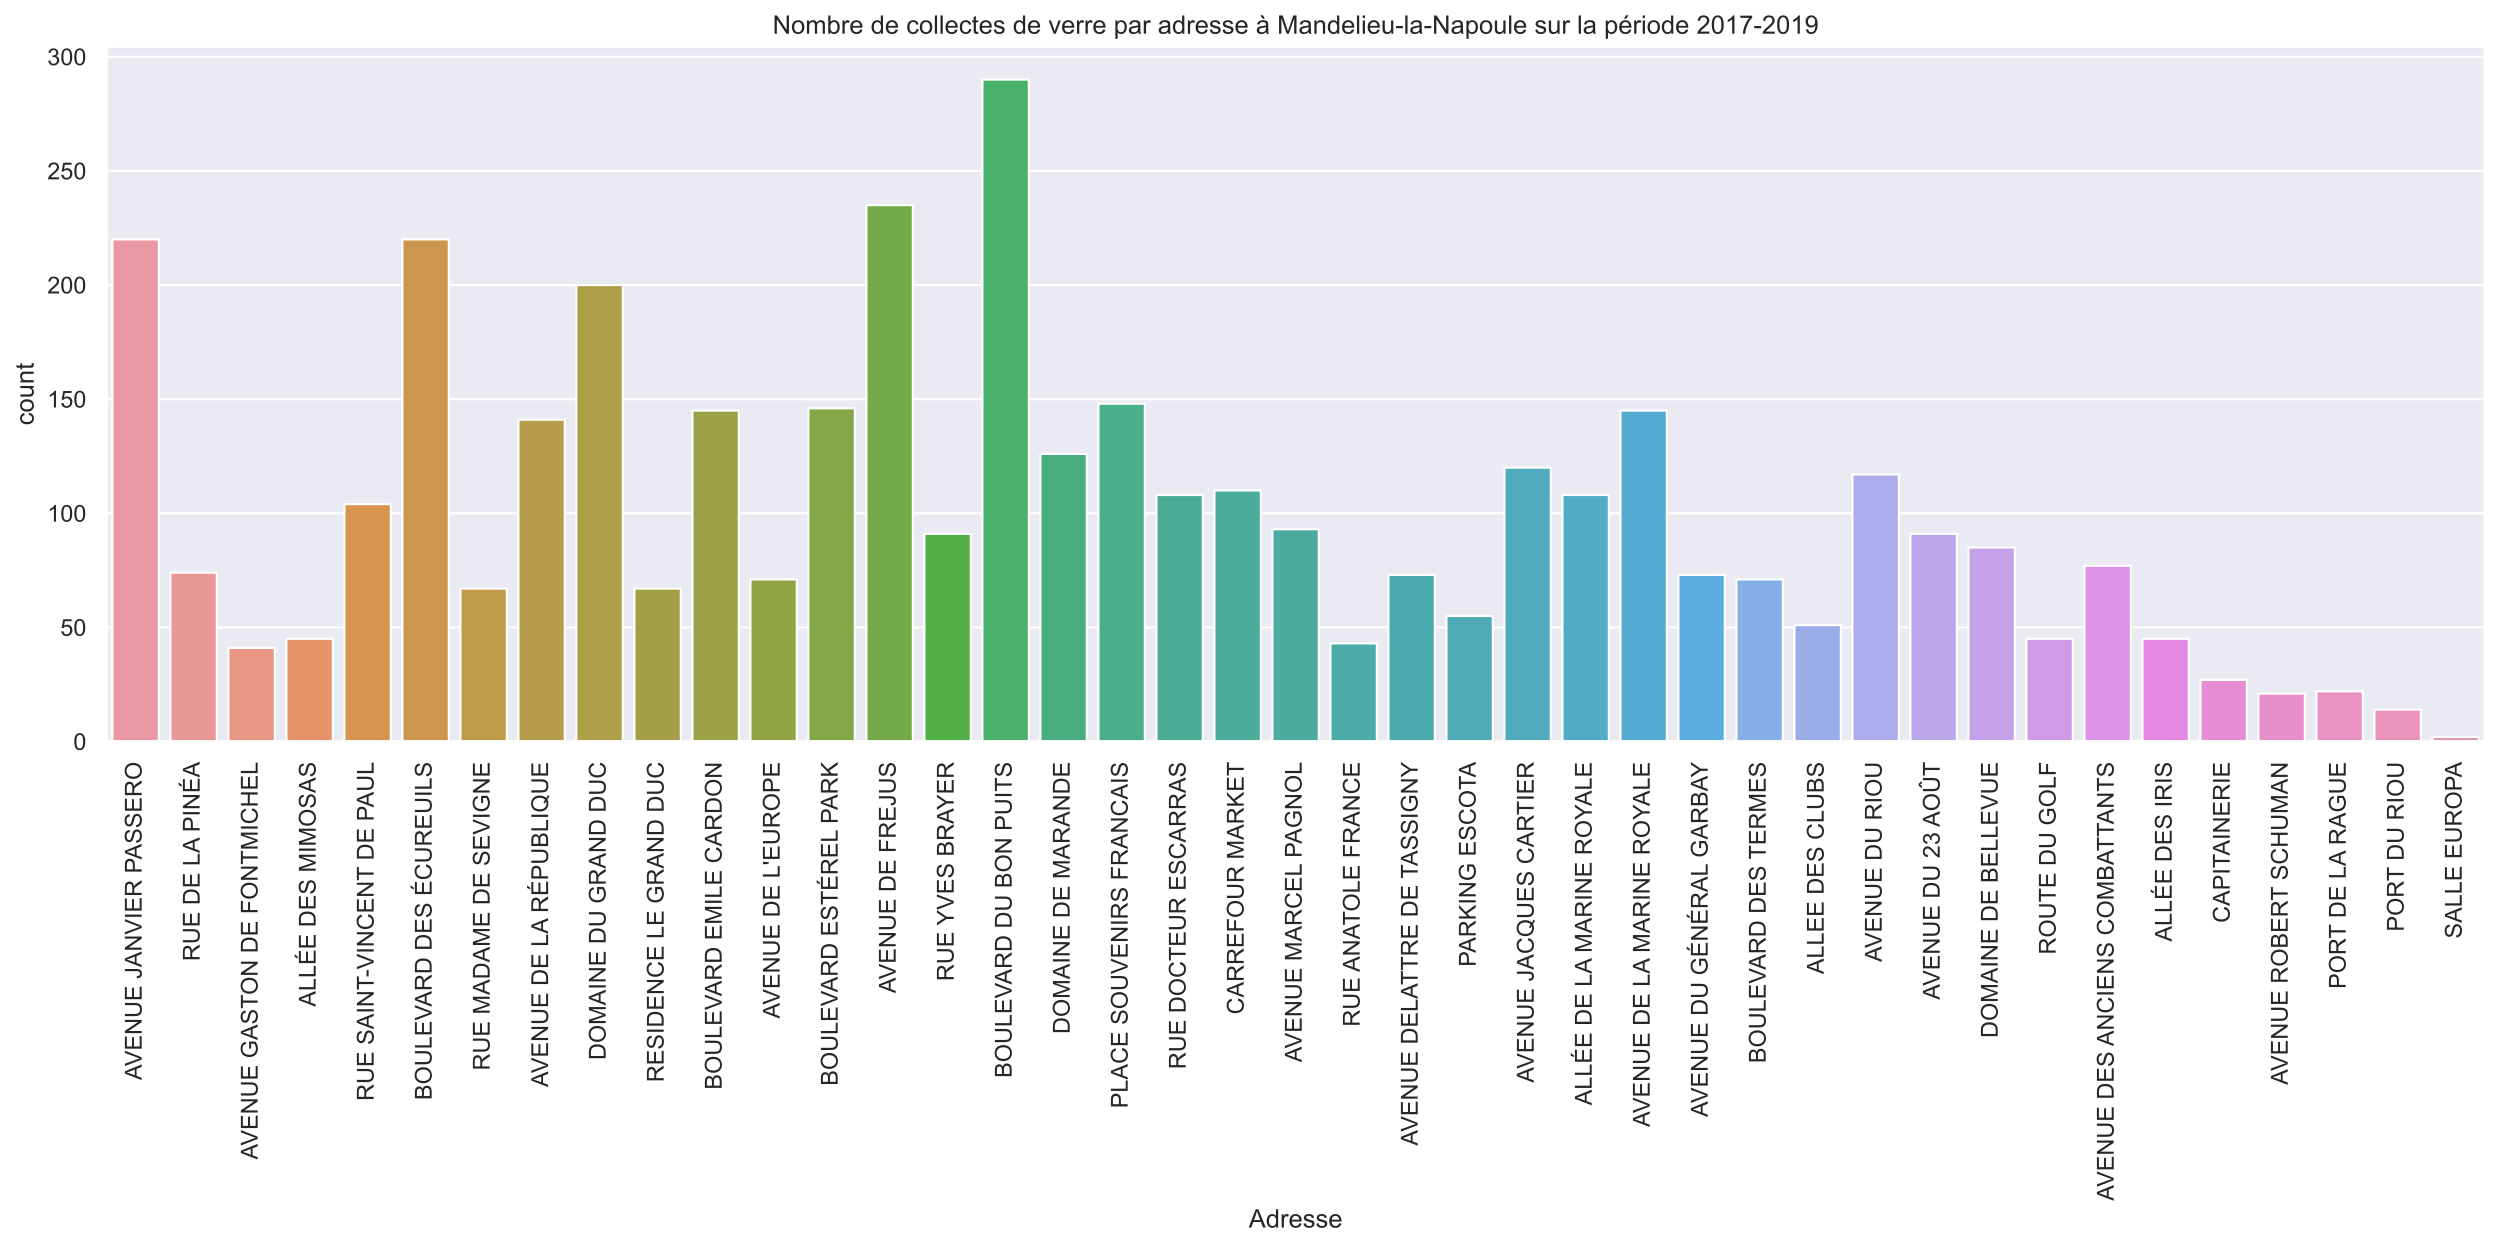 <?xml version="1.0" encoding="utf-8" standalone="no"?>
<!DOCTYPE svg PUBLIC "-//W3C//DTD SVG 1.1//EN"
  "http://www.w3.org/Graphics/SVG/1.1/DTD/svg11.dtd">
<!-- Created with matplotlib (https://matplotlib.org/) -->
<svg height="585.668pt" version="1.1" viewBox="0 0 1173.225 585.668" width="1173.225pt" xmlns="http://www.w3.org/2000/svg" xmlns:xlink="http://www.w3.org/1999/xlink">
 <defs>
  <style type="text/css">
*{stroke-linecap:butt;stroke-linejoin:round;}
  </style>
 </defs>
 <g id="figure_1">
  <g id="patch_1">
   <path d="M 0 585.668 
L 1173.225 585.668 
L 1173.225 -0 
L 0 -0 
z
" style="fill:#ffffff;"/>
  </g>
  <g id="axes_1">
   <g id="patch_2">
    <path d="M 50.025 347.996 
L 1166.025 347.996 
L 1166.025 21.836 
L 50.025 21.836 
z
" style="fill:#eaeaf2;"/>
   </g>
   <g id="matplotlib.axis_1">
    <g id="xtick_1">
     <g id="text_1">
      <!-- AVENUE JANVIER PASSERO -->
      <defs>
       <path d="M -0.141 0 
L 27.344 71.578 
L 37.547 71.578 
L 66.844 0 
L 56.062 0 
L 47.703 21.688 
L 17.781 21.688 
L 9.906 0 
z
M 20.516 29.391 
L 44.781 29.391 
L 37.312 49.219 
Q 33.891 58.25 32.234 64.062 
Q 30.859 57.172 28.375 50.391 
z
" id="ArialMT-65"/>
       <path d="M 28.172 0 
L 0.438 71.578 
L 10.688 71.578 
L 29.297 19.578 
Q 31.547 13.328 33.062 7.859 
Q 34.719 13.719 36.922 19.578 
L 56.25 71.578 
L 65.922 71.578 
L 37.891 0 
z
" id="ArialMT-86"/>
       <path d="M 7.906 0 
L 7.906 71.578 
L 59.672 71.578 
L 59.672 63.141 
L 17.391 63.141 
L 17.391 41.219 
L 56.984 41.219 
L 56.984 32.812 
L 17.391 32.812 
L 17.391 8.453 
L 61.328 8.453 
L 61.328 0 
z
" id="ArialMT-69"/>
       <path d="M 7.625 0 
L 7.625 71.578 
L 17.328 71.578 
L 54.938 15.375 
L 54.938 71.578 
L 64.016 71.578 
L 64.016 0 
L 54.297 0 
L 16.703 56.25 
L 16.703 0 
z
" id="ArialMT-78"/>
       <path d="M 54.688 71.578 
L 64.156 71.578 
L 64.156 30.219 
Q 64.156 19.438 61.719 13.078 
Q 59.281 6.734 52.906 2.75 
Q 46.531 -1.219 36.188 -1.219 
Q 26.125 -1.219 19.719 2.25 
Q 13.328 5.719 10.594 12.281 
Q 7.859 18.844 7.859 30.219 
L 7.859 71.578 
L 17.328 71.578 
L 17.328 30.281 
Q 17.328 20.953 19.062 16.531 
Q 20.797 12.109 25.016 9.719 
Q 29.25 7.328 35.359 7.328 
Q 45.797 7.328 50.234 12.062 
Q 54.688 16.797 54.688 30.281 
z
" id="ArialMT-85"/>
       <path id="ArialMT-32"/>
       <path d="M 2.875 20.312 
L 11.422 21.484 
Q 11.766 13.281 14.5 10.25 
Q 17.234 7.234 22.078 7.234 
Q 25.641 7.234 28.219 8.859 
Q 30.812 10.5 31.781 13.297 
Q 32.766 16.109 32.766 22.266 
L 32.766 71.578 
L 42.234 71.578 
L 42.234 22.797 
Q 42.234 13.812 40.062 8.875 
Q 37.891 3.953 33.172 1.359 
Q 28.469 -1.219 22.125 -1.219 
Q 12.703 -1.219 7.688 4.203 
Q 2.688 9.625 2.875 20.312 
z
" id="ArialMT-74"/>
       <path d="M 9.328 0 
L 9.328 71.578 
L 18.797 71.578 
L 18.797 0 
z
" id="ArialMT-73"/>
       <path d="M 7.859 0 
L 7.859 71.578 
L 39.594 71.578 
Q 49.172 71.578 54.141 69.641 
Q 59.125 67.719 62.109 62.828 
Q 65.094 57.953 65.094 52.047 
Q 65.094 44.438 60.156 39.203 
Q 55.219 33.984 44.922 32.562 
Q 48.688 30.766 50.641 29 
Q 54.781 25.203 58.5 19.484 
L 70.953 0 
L 59.031 0 
L 49.562 14.891 
Q 45.406 21.344 42.719 24.75 
Q 40.047 28.172 37.922 29.531 
Q 35.797 30.906 33.594 31.453 
Q 31.984 31.781 28.328 31.781 
L 17.328 31.781 
L 17.328 0 
z
M 17.328 39.984 
L 37.703 39.984 
Q 44.188 39.984 47.844 41.328 
Q 51.516 42.672 53.422 45.625 
Q 55.328 48.578 55.328 52.047 
Q 55.328 57.125 51.641 60.391 
Q 47.953 63.672 39.984 63.672 
L 17.328 63.672 
z
" id="ArialMT-82"/>
       <path d="M 7.719 0 
L 7.719 71.578 
L 34.719 71.578 
Q 41.844 71.578 45.609 70.906 
Q 50.875 70.016 54.438 67.547 
Q 58.016 65.094 60.188 60.641 
Q 62.359 56.203 62.359 50.875 
Q 62.359 41.75 56.547 35.422 
Q 50.734 29.109 35.547 29.109 
L 17.188 29.109 
L 17.188 0 
z
M 17.188 37.547 
L 35.688 37.547 
Q 44.875 37.547 48.734 40.969 
Q 52.594 44.391 52.594 50.594 
Q 52.594 55.078 50.312 58.266 
Q 48.047 61.469 44.344 62.5 
Q 41.938 63.141 35.5 63.141 
L 17.188 63.141 
z
" id="ArialMT-80"/>
       <path d="M 4.5 23 
L 13.422 23.781 
Q 14.062 18.406 16.375 14.969 
Q 18.703 11.531 23.578 9.406 
Q 28.469 7.281 34.578 7.281 
Q 39.984 7.281 44.141 8.891 
Q 48.297 10.5 50.312 13.297 
Q 52.344 16.109 52.344 19.438 
Q 52.344 22.797 50.391 25.312 
Q 48.438 27.828 43.953 29.547 
Q 41.062 30.672 31.203 33.031 
Q 21.344 35.406 17.391 37.5 
Q 12.25 40.188 9.734 44.156 
Q 7.234 48.141 7.234 53.078 
Q 7.234 58.5 10.297 63.203 
Q 13.375 67.922 19.281 70.359 
Q 25.203 72.797 32.422 72.797 
Q 40.375 72.797 46.453 70.234 
Q 52.547 67.672 55.812 62.688 
Q 59.078 57.719 59.328 51.422 
L 50.25 50.734 
Q 49.516 57.516 45.281 60.984 
Q 41.062 64.453 32.812 64.453 
Q 24.219 64.453 20.281 61.297 
Q 16.359 58.156 16.359 53.719 
Q 16.359 49.859 19.141 47.359 
Q 21.875 44.875 33.422 42.266 
Q 44.969 39.656 49.266 37.703 
Q 55.516 34.812 58.484 30.391 
Q 61.469 25.984 61.469 20.219 
Q 61.469 14.5 58.203 9.438 
Q 54.938 4.391 48.797 1.578 
Q 42.672 -1.219 35.016 -1.219 
Q 25.297 -1.219 18.719 1.609 
Q 12.156 4.438 8.422 10.125 
Q 4.688 15.828 4.5 23 
z
" id="ArialMT-83"/>
       <path d="M 4.828 34.859 
Q 4.828 52.688 14.391 62.766 
Q 23.969 72.859 39.109 72.859 
Q 49.031 72.859 56.984 68.109 
Q 64.938 63.375 69.109 54.906 
Q 73.297 46.438 73.297 35.688 
Q 73.297 24.812 68.891 16.219 
Q 64.5 7.625 56.438 3.203 
Q 48.391 -1.219 39.062 -1.219 
Q 28.953 -1.219 20.984 3.656 
Q 13.031 8.547 8.922 16.984 
Q 4.828 25.438 4.828 34.859 
z
M 14.594 34.719 
Q 14.594 21.781 21.547 14.328 
Q 28.516 6.891 39.016 6.891 
Q 49.703 6.891 56.609 14.406 
Q 63.531 21.922 63.531 35.75 
Q 63.531 44.484 60.578 51 
Q 57.625 57.516 51.922 61.109 
Q 46.234 64.703 39.156 64.703 
Q 29.109 64.703 21.844 57.781 
Q 14.594 50.875 14.594 34.719 
z
" id="ArialMT-79"/>
      </defs>
      <g style="fill:#262626;" transform="translate(66.479 506.866)rotate(-90)scale(0.11 -0.11)">
       <use xlink:href="#ArialMT-65"/>
       <use x="59.324" xlink:href="#ArialMT-86"/>
       <use x="126.023" xlink:href="#ArialMT-69"/>
       <use x="192.723" xlink:href="#ArialMT-78"/>
       <use x="264.939" xlink:href="#ArialMT-85"/>
       <use x="337.156" xlink:href="#ArialMT-69"/>
       <use x="403.855" xlink:href="#ArialMT-32"/>
       <use x="431.639" xlink:href="#ArialMT-74"/>
       <use x="481.639" xlink:href="#ArialMT-65"/>
       <use x="548.338" xlink:href="#ArialMT-78"/>
       <use x="620.555" xlink:href="#ArialMT-86"/>
       <use x="687.254" xlink:href="#ArialMT-73"/>
       <use x="715.037" xlink:href="#ArialMT-69"/>
       <use x="781.736" xlink:href="#ArialMT-82"/>
       <use x="853.953" xlink:href="#ArialMT-32"/>
       <use x="881.736" xlink:href="#ArialMT-80"/>
       <use x="941.061" xlink:href="#ArialMT-65"/>
       <use x="1007.76" xlink:href="#ArialMT-83"/>
       <use x="1074.459" xlink:href="#ArialMT-83"/>
       <use x="1141.158" xlink:href="#ArialMT-69"/>
       <use x="1207.857" xlink:href="#ArialMT-82"/>
       <use x="1280.074" xlink:href="#ArialMT-79"/>
      </g>
     </g>
    </g>
    <g id="xtick_2">
     <g id="text_2">
      <!-- RUE DE LA PINÉA -->
      <defs>
       <path d="M 7.719 0 
L 7.719 71.578 
L 32.375 71.578 
Q 40.719 71.578 45.125 70.562 
Q 51.266 69.141 55.609 65.438 
Q 61.281 60.641 64.078 53.188 
Q 66.891 45.75 66.891 36.188 
Q 66.891 28.031 64.984 21.734 
Q 63.094 15.438 60.109 11.297 
Q 57.125 7.172 53.578 4.797 
Q 50.047 2.438 45.047 1.219 
Q 40.047 0 33.547 0 
z
M 17.188 8.453 
L 32.469 8.453 
Q 39.547 8.453 43.578 9.766 
Q 47.609 11.078 50 13.484 
Q 53.375 16.844 55.25 22.531 
Q 57.125 28.219 57.125 36.328 
Q 57.125 47.562 53.438 53.594 
Q 49.75 59.625 44.484 61.672 
Q 40.672 63.141 32.234 63.141 
L 17.188 63.141 
z
" id="ArialMT-68"/>
       <path d="M 7.328 0 
L 7.328 71.578 
L 16.797 71.578 
L 16.797 8.453 
L 52.047 8.453 
L 52.047 0 
z
" id="ArialMT-76"/>
       <path d="M 7.906 0 
L 7.906 71.578 
L 59.672 71.578 
L 59.672 63.141 
L 17.391 63.141 
L 17.391 41.219 
L 56.984 41.219 
L 56.984 32.812 
L 17.391 32.812 
L 17.391 8.453 
L 61.328 8.453 
L 61.328 0 
z
M 27.438 75.969 
L 33.938 89.641 
L 45.453 89.641 
L 34.719 75.969 
z
" id="ArialMT-201"/>
      </defs>
      <g style="fill:#262626;" transform="translate(93.698 451.032)rotate(-90)scale(0.11 -0.11)">
       <use xlink:href="#ArialMT-82"/>
       <use x="72.217" xlink:href="#ArialMT-85"/>
       <use x="144.434" xlink:href="#ArialMT-69"/>
       <use x="211.133" xlink:href="#ArialMT-32"/>
       <use x="238.916" xlink:href="#ArialMT-68"/>
       <use x="311.133" xlink:href="#ArialMT-69"/>
       <use x="377.832" xlink:href="#ArialMT-32"/>
       <use x="405.615" xlink:href="#ArialMT-76"/>
       <use x="461.23" xlink:href="#ArialMT-65"/>
       <use x="522.43" xlink:href="#ArialMT-32"/>
       <use x="550.213" xlink:href="#ArialMT-80"/>
       <use x="616.912" xlink:href="#ArialMT-73"/>
       <use x="644.695" xlink:href="#ArialMT-78"/>
       <use x="716.912" xlink:href="#ArialMT-201"/>
       <use x="783.611" xlink:href="#ArialMT-65"/>
      </g>
     </g>
    </g>
    <g id="xtick_3">
     <g id="text_3">
      <!-- AVENUE GASTON DE FONTMICHEL -->
      <defs>
       <path d="M 41.219 28.078 
L 41.219 36.469 
L 71.531 36.531 
L 71.531 9.969 
Q 64.547 4.391 57.125 1.578 
Q 49.703 -1.219 41.891 -1.219 
Q 31.344 -1.219 22.719 3.297 
Q 14.109 7.812 9.719 16.359 
Q 5.328 24.906 5.328 35.453 
Q 5.328 45.906 9.688 54.953 
Q 14.062 64.016 22.266 68.406 
Q 30.469 72.797 41.156 72.797 
Q 48.922 72.797 55.188 70.281 
Q 61.469 67.781 65.031 63.281 
Q 68.609 58.797 70.453 51.562 
L 61.922 49.219 
Q 60.297 54.688 57.906 57.812 
Q 55.516 60.938 51.062 62.812 
Q 46.625 64.703 41.219 64.703 
Q 34.719 64.703 29.984 62.719 
Q 25.25 60.75 22.344 57.516 
Q 19.438 54.297 17.828 50.438 
Q 15.094 43.797 15.094 36.031 
Q 15.094 26.469 18.391 20.016 
Q 21.688 13.578 27.984 10.453 
Q 34.281 7.328 41.359 7.328 
Q 47.516 7.328 53.375 9.688 
Q 59.234 12.062 62.25 14.75 
L 62.25 28.078 
z
" id="ArialMT-71"/>
       <path d="M 25.922 0 
L 25.922 63.141 
L 2.344 63.141 
L 2.344 71.578 
L 59.078 71.578 
L 59.078 63.141 
L 35.406 63.141 
L 35.406 0 
z
" id="ArialMT-84"/>
       <path d="M 8.203 0 
L 8.203 71.578 
L 56.5 71.578 
L 56.5 63.141 
L 17.672 63.141 
L 17.672 40.969 
L 51.266 40.969 
L 51.266 32.516 
L 17.672 32.516 
L 17.672 0 
z
" id="ArialMT-70"/>
       <path d="M 7.422 0 
L 7.422 71.578 
L 21.688 71.578 
L 38.625 20.906 
Q 40.969 13.812 42.047 10.297 
Q 43.266 14.203 45.844 21.781 
L 62.984 71.578 
L 75.734 71.578 
L 75.734 0 
L 66.609 0 
L 66.609 59.906 
L 45.797 0 
L 37.25 0 
L 16.547 60.938 
L 16.547 0 
z
" id="ArialMT-77"/>
       <path d="M 58.797 25.094 
L 68.266 22.703 
Q 65.281 11.031 57.547 4.906 
Q 49.812 -1.219 38.625 -1.219 
Q 27.047 -1.219 19.797 3.484 
Q 12.547 8.203 8.766 17.141 
Q 4.984 26.078 4.984 36.328 
Q 4.984 47.516 9.25 55.828 
Q 13.531 64.156 21.406 68.469 
Q 29.297 72.797 38.766 72.797 
Q 49.516 72.797 56.828 67.328 
Q 64.156 61.859 67.047 51.953 
L 57.719 49.75 
Q 55.219 57.562 50.484 61.125 
Q 45.75 64.703 38.578 64.703 
Q 30.328 64.703 24.781 60.734 
Q 19.234 56.781 16.984 50.109 
Q 14.75 43.453 14.75 36.375 
Q 14.75 27.25 17.406 20.438 
Q 20.062 13.625 25.672 10.25 
Q 31.297 6.891 37.844 6.891 
Q 45.797 6.891 51.312 11.469 
Q 56.844 16.062 58.797 25.094 
z
" id="ArialMT-67"/>
       <path d="M 8.016 0 
L 8.016 71.578 
L 17.484 71.578 
L 17.484 42.188 
L 54.688 42.188 
L 54.688 71.578 
L 64.156 71.578 
L 64.156 0 
L 54.688 0 
L 54.688 33.734 
L 17.484 33.734 
L 17.484 0 
z
" id="ArialMT-72"/>
      </defs>
      <g style="fill:#262626;" transform="translate(120.918 544.127)rotate(-90)scale(0.11 -0.11)">
       <use xlink:href="#ArialMT-65"/>
       <use x="59.324" xlink:href="#ArialMT-86"/>
       <use x="126.023" xlink:href="#ArialMT-69"/>
       <use x="192.723" xlink:href="#ArialMT-78"/>
       <use x="264.939" xlink:href="#ArialMT-85"/>
       <use x="337.156" xlink:href="#ArialMT-69"/>
       <use x="403.855" xlink:href="#ArialMT-32"/>
       <use x="431.639" xlink:href="#ArialMT-71"/>
       <use x="509.422" xlink:href="#ArialMT-65"/>
       <use x="576.121" xlink:href="#ArialMT-83"/>
       <use x="642.82" xlink:href="#ArialMT-84"/>
       <use x="702.154" xlink:href="#ArialMT-79"/>
       <use x="779.938" xlink:href="#ArialMT-78"/>
       <use x="852.154" xlink:href="#ArialMT-32"/>
       <use x="879.938" xlink:href="#ArialMT-68"/>
       <use x="952.154" xlink:href="#ArialMT-69"/>
       <use x="1018.854" xlink:href="#ArialMT-32"/>
       <use x="1046.637" xlink:href="#ArialMT-70"/>
       <use x="1107.721" xlink:href="#ArialMT-79"/>
       <use x="1185.504" xlink:href="#ArialMT-78"/>
       <use x="1257.721" xlink:href="#ArialMT-84"/>
       <use x="1318.805" xlink:href="#ArialMT-77"/>
       <use x="1402.105" xlink:href="#ArialMT-73"/>
       <use x="1429.889" xlink:href="#ArialMT-67"/>
       <use x="1502.105" xlink:href="#ArialMT-72"/>
       <use x="1574.322" xlink:href="#ArialMT-69"/>
       <use x="1641.021" xlink:href="#ArialMT-76"/>
      </g>
     </g>
    </g>
    <g id="xtick_4">
     <g id="text_4">
      <!-- ALLÉE DES MIMOSAS -->
      <g style="fill:#262626;" transform="translate(148.137 472.422)rotate(-90)scale(0.11 -0.11)">
       <use xlink:href="#ArialMT-65"/>
       <use x="66.699" xlink:href="#ArialMT-76"/>
       <use x="122.314" xlink:href="#ArialMT-76"/>
       <use x="177.93" xlink:href="#ArialMT-201"/>
       <use x="244.629" xlink:href="#ArialMT-69"/>
       <use x="311.328" xlink:href="#ArialMT-32"/>
       <use x="339.111" xlink:href="#ArialMT-68"/>
       <use x="411.328" xlink:href="#ArialMT-69"/>
       <use x="478.027" xlink:href="#ArialMT-83"/>
       <use x="544.727" xlink:href="#ArialMT-32"/>
       <use x="572.51" xlink:href="#ArialMT-77"/>
       <use x="655.811" xlink:href="#ArialMT-73"/>
       <use x="683.594" xlink:href="#ArialMT-77"/>
       <use x="766.895" xlink:href="#ArialMT-79"/>
       <use x="844.678" xlink:href="#ArialMT-83"/>
       <use x="911.377" xlink:href="#ArialMT-65"/>
       <use x="978.076" xlink:href="#ArialMT-83"/>
      </g>
     </g>
    </g>
    <g id="xtick_5">
     <g id="text_5">
      <!-- RUE SAINT-VINCENT DE PAUL -->
      <defs>
       <path d="M 3.172 21.484 
L 3.172 30.328 
L 30.172 30.328 
L 30.172 21.484 
z
" id="ArialMT-45"/>
      </defs>
      <g style="fill:#262626;" transform="translate(175.357 516.635)rotate(-90)scale(0.11 -0.11)">
       <use xlink:href="#ArialMT-82"/>
       <use x="72.217" xlink:href="#ArialMT-85"/>
       <use x="144.434" xlink:href="#ArialMT-69"/>
       <use x="211.133" xlink:href="#ArialMT-32"/>
       <use x="238.916" xlink:href="#ArialMT-83"/>
       <use x="305.615" xlink:href="#ArialMT-65"/>
       <use x="372.314" xlink:href="#ArialMT-73"/>
       <use x="400.098" xlink:href="#ArialMT-78"/>
       <use x="472.314" xlink:href="#ArialMT-84"/>
       <use x="527.898" xlink:href="#ArialMT-45"/>
       <use x="561.199" xlink:href="#ArialMT-86"/>
       <use x="627.898" xlink:href="#ArialMT-73"/>
       <use x="655.682" xlink:href="#ArialMT-78"/>
       <use x="727.898" xlink:href="#ArialMT-67"/>
       <use x="800.115" xlink:href="#ArialMT-69"/>
       <use x="866.814" xlink:href="#ArialMT-78"/>
       <use x="939.031" xlink:href="#ArialMT-84"/>
       <use x="998.365" xlink:href="#ArialMT-32"/>
       <use x="1026.148" xlink:href="#ArialMT-68"/>
       <use x="1098.365" xlink:href="#ArialMT-69"/>
       <use x="1165.064" xlink:href="#ArialMT-32"/>
       <use x="1192.848" xlink:href="#ArialMT-80"/>
       <use x="1252.172" xlink:href="#ArialMT-65"/>
       <use x="1318.871" xlink:href="#ArialMT-85"/>
       <use x="1391.088" xlink:href="#ArialMT-76"/>
      </g>
     </g>
    </g>
    <g id="xtick_6">
     <g id="text_6">
      <!-- BOULEVARD DES ÉCUREUILS -->
      <defs>
       <path d="M 7.328 0 
L 7.328 71.578 
L 34.188 71.578 
Q 42.391 71.578 47.344 69.406 
Q 52.297 67.234 55.094 62.719 
Q 57.906 58.203 57.906 53.266 
Q 57.906 48.688 55.422 44.625 
Q 52.938 40.578 47.906 38.094 
Q 54.391 36.188 57.875 31.594 
Q 61.375 27 61.375 20.75 
Q 61.375 15.719 59.25 11.391 
Q 57.125 7.078 54 4.734 
Q 50.875 2.391 46.156 1.188 
Q 41.453 0 34.625 0 
z
M 16.797 41.5 
L 32.281 41.5 
Q 38.578 41.5 41.312 42.328 
Q 44.922 43.406 46.75 45.891 
Q 48.578 48.391 48.578 52.156 
Q 48.578 55.719 46.875 58.422 
Q 45.172 61.141 41.984 62.141 
Q 38.812 63.141 31.109 63.141 
L 16.797 63.141 
z
M 16.797 8.453 
L 34.625 8.453 
Q 39.203 8.453 41.062 8.797 
Q 44.344 9.375 46.531 10.734 
Q 48.734 12.109 50.141 14.719 
Q 51.562 17.328 51.562 20.75 
Q 51.562 24.75 49.516 27.703 
Q 47.469 30.672 43.828 31.859 
Q 40.188 33.062 33.344 33.062 
L 16.797 33.062 
z
" id="ArialMT-66"/>
      </defs>
      <g style="fill:#262626;" transform="translate(202.576 516.231)rotate(-90)scale(0.11 -0.11)">
       <use xlink:href="#ArialMT-66"/>
       <use x="66.699" xlink:href="#ArialMT-79"/>
       <use x="144.482" xlink:href="#ArialMT-85"/>
       <use x="216.699" xlink:href="#ArialMT-76"/>
       <use x="272.314" xlink:href="#ArialMT-69"/>
       <use x="339.014" xlink:href="#ArialMT-86"/>
       <use x="398.338" xlink:href="#ArialMT-65"/>
       <use x="465.037" xlink:href="#ArialMT-82"/>
       <use x="537.254" xlink:href="#ArialMT-68"/>
       <use x="609.471" xlink:href="#ArialMT-32"/>
       <use x="637.254" xlink:href="#ArialMT-68"/>
       <use x="709.471" xlink:href="#ArialMT-69"/>
       <use x="776.17" xlink:href="#ArialMT-83"/>
       <use x="842.869" xlink:href="#ArialMT-32"/>
       <use x="870.652" xlink:href="#ArialMT-201"/>
       <use x="937.352" xlink:href="#ArialMT-67"/>
       <use x="1009.568" xlink:href="#ArialMT-85"/>
       <use x="1081.785" xlink:href="#ArialMT-82"/>
       <use x="1154.002" xlink:href="#ArialMT-69"/>
       <use x="1220.701" xlink:href="#ArialMT-85"/>
       <use x="1292.918" xlink:href="#ArialMT-73"/>
       <use x="1320.701" xlink:href="#ArialMT-76"/>
       <use x="1376.316" xlink:href="#ArialMT-83"/>
      </g>
     </g>
    </g>
    <g id="xtick_7">
     <g id="text_7">
      <!-- RUE MADAME DE SEVIGNE -->
      <g style="fill:#262626;" transform="translate(229.796 502.358)rotate(-90)scale(0.11 -0.11)">
       <use xlink:href="#ArialMT-82"/>
       <use x="72.217" xlink:href="#ArialMT-85"/>
       <use x="144.434" xlink:href="#ArialMT-69"/>
       <use x="211.133" xlink:href="#ArialMT-32"/>
       <use x="238.916" xlink:href="#ArialMT-77"/>
       <use x="322.217" xlink:href="#ArialMT-65"/>
       <use x="388.916" xlink:href="#ArialMT-68"/>
       <use x="461.133" xlink:href="#ArialMT-65"/>
       <use x="527.832" xlink:href="#ArialMT-77"/>
       <use x="611.133" xlink:href="#ArialMT-69"/>
       <use x="677.832" xlink:href="#ArialMT-32"/>
       <use x="705.615" xlink:href="#ArialMT-68"/>
       <use x="777.832" xlink:href="#ArialMT-69"/>
       <use x="844.531" xlink:href="#ArialMT-32"/>
       <use x="872.314" xlink:href="#ArialMT-83"/>
       <use x="939.014" xlink:href="#ArialMT-69"/>
       <use x="1005.713" xlink:href="#ArialMT-86"/>
       <use x="1072.412" xlink:href="#ArialMT-73"/>
       <use x="1100.195" xlink:href="#ArialMT-71"/>
       <use x="1177.979" xlink:href="#ArialMT-78"/>
       <use x="1250.195" xlink:href="#ArialMT-69"/>
      </g>
     </g>
    </g>
    <g id="xtick_8">
     <g id="text_8">
      <!-- AVENUE DE LA RÉPUBLIQUE -->
      <defs>
       <path d="M 61.969 7.672 
Q 68.562 3.125 74.125 1.031 
L 71.344 -5.562 
Q 63.625 -2.781 55.953 3.219 
Q 48 -1.219 38.375 -1.219 
Q 28.656 -1.219 20.75 3.469 
Q 12.844 8.156 8.562 16.641 
Q 4.297 25.141 4.297 35.797 
Q 4.297 46.391 8.594 55.078 
Q 12.891 63.766 20.828 68.312 
Q 28.766 72.859 38.578 72.859 
Q 48.484 72.859 56.438 68.141 
Q 64.406 63.422 68.578 54.953 
Q 72.75 46.484 72.75 35.844 
Q 72.75 27 70.062 19.938 
Q 67.391 12.891 61.969 7.672 
z
M 41.109 19.781 
Q 49.312 17.484 54.641 12.938 
Q 62.984 20.562 62.984 35.844 
Q 62.984 44.531 60.031 51.016 
Q 57.078 57.516 51.391 61.109 
Q 45.703 64.703 38.625 64.703 
Q 28.031 64.703 21.047 57.453 
Q 14.062 50.203 14.062 35.797 
Q 14.062 21.828 20.969 14.359 
Q 27.875 6.891 38.625 6.891 
Q 43.703 6.891 48.188 8.797 
Q 43.75 11.672 38.812 12.891 
z
" id="ArialMT-81"/>
      </defs>
      <g style="fill:#262626;" transform="translate(257.222 510.132)rotate(-90)scale(0.11 -0.11)">
       <use xlink:href="#ArialMT-65"/>
       <use x="59.324" xlink:href="#ArialMT-86"/>
       <use x="126.023" xlink:href="#ArialMT-69"/>
       <use x="192.723" xlink:href="#ArialMT-78"/>
       <use x="264.939" xlink:href="#ArialMT-85"/>
       <use x="337.156" xlink:href="#ArialMT-69"/>
       <use x="403.855" xlink:href="#ArialMT-32"/>
       <use x="431.639" xlink:href="#ArialMT-68"/>
       <use x="503.855" xlink:href="#ArialMT-69"/>
       <use x="570.555" xlink:href="#ArialMT-32"/>
       <use x="598.338" xlink:href="#ArialMT-76"/>
       <use x="653.953" xlink:href="#ArialMT-65"/>
       <use x="715.152" xlink:href="#ArialMT-32"/>
       <use x="742.936" xlink:href="#ArialMT-82"/>
       <use x="815.152" xlink:href="#ArialMT-201"/>
       <use x="881.852" xlink:href="#ArialMT-80"/>
       <use x="948.551" xlink:href="#ArialMT-85"/>
       <use x="1020.768" xlink:href="#ArialMT-66"/>
       <use x="1087.467" xlink:href="#ArialMT-76"/>
       <use x="1143.082" xlink:href="#ArialMT-73"/>
       <use x="1170.865" xlink:href="#ArialMT-81"/>
       <use x="1248.648" xlink:href="#ArialMT-85"/>
       <use x="1320.865" xlink:href="#ArialMT-69"/>
      </g>
     </g>
    </g>
    <g id="xtick_9">
     <g id="text_9">
      <!-- DOMAINE DU GRAND DUC -->
      <g style="fill:#262626;" transform="translate(284.235 497.447)rotate(-90)scale(0.11 -0.11)">
       <use xlink:href="#ArialMT-68"/>
       <use x="72.217" xlink:href="#ArialMT-79"/>
       <use x="150" xlink:href="#ArialMT-77"/>
       <use x="233.301" xlink:href="#ArialMT-65"/>
       <use x="300" xlink:href="#ArialMT-73"/>
       <use x="327.783" xlink:href="#ArialMT-78"/>
       <use x="400" xlink:href="#ArialMT-69"/>
       <use x="466.699" xlink:href="#ArialMT-32"/>
       <use x="494.482" xlink:href="#ArialMT-68"/>
       <use x="566.699" xlink:href="#ArialMT-85"/>
       <use x="638.916" xlink:href="#ArialMT-32"/>
       <use x="666.699" xlink:href="#ArialMT-71"/>
       <use x="744.482" xlink:href="#ArialMT-82"/>
       <use x="816.699" xlink:href="#ArialMT-65"/>
       <use x="883.398" xlink:href="#ArialMT-78"/>
       <use x="955.615" xlink:href="#ArialMT-68"/>
       <use x="1027.832" xlink:href="#ArialMT-32"/>
       <use x="1055.615" xlink:href="#ArialMT-68"/>
       <use x="1127.832" xlink:href="#ArialMT-85"/>
       <use x="1200.049" xlink:href="#ArialMT-67"/>
      </g>
     </g>
    </g>
    <g id="xtick_10">
     <g id="text_10">
      <!-- RESIDENCE LE GRAND DUC -->
      <g style="fill:#262626;" transform="translate(311.455 507.858)rotate(-90)scale(0.11 -0.11)">
       <use xlink:href="#ArialMT-82"/>
       <use x="72.217" xlink:href="#ArialMT-69"/>
       <use x="138.916" xlink:href="#ArialMT-83"/>
       <use x="205.615" xlink:href="#ArialMT-73"/>
       <use x="233.398" xlink:href="#ArialMT-68"/>
       <use x="305.615" xlink:href="#ArialMT-69"/>
       <use x="372.314" xlink:href="#ArialMT-78"/>
       <use x="444.531" xlink:href="#ArialMT-67"/>
       <use x="516.748" xlink:href="#ArialMT-69"/>
       <use x="583.447" xlink:href="#ArialMT-32"/>
       <use x="611.23" xlink:href="#ArialMT-76"/>
       <use x="666.846" xlink:href="#ArialMT-69"/>
       <use x="733.545" xlink:href="#ArialMT-32"/>
       <use x="761.328" xlink:href="#ArialMT-71"/>
       <use x="839.111" xlink:href="#ArialMT-82"/>
       <use x="911.328" xlink:href="#ArialMT-65"/>
       <use x="978.027" xlink:href="#ArialMT-78"/>
       <use x="1050.244" xlink:href="#ArialMT-68"/>
       <use x="1122.461" xlink:href="#ArialMT-32"/>
       <use x="1150.244" xlink:href="#ArialMT-68"/>
       <use x="1222.461" xlink:href="#ArialMT-85"/>
       <use x="1294.678" xlink:href="#ArialMT-67"/>
      </g>
     </g>
    </g>
    <g id="xtick_11">
     <g id="text_11">
      <!-- BOULEVARD EMILE CARDON -->
      <g style="fill:#262626;" transform="translate(338.674 511.331)rotate(-90)scale(0.11 -0.11)">
       <use xlink:href="#ArialMT-66"/>
       <use x="66.699" xlink:href="#ArialMT-79"/>
       <use x="144.482" xlink:href="#ArialMT-85"/>
       <use x="216.699" xlink:href="#ArialMT-76"/>
       <use x="272.314" xlink:href="#ArialMT-69"/>
       <use x="339.014" xlink:href="#ArialMT-86"/>
       <use x="398.338" xlink:href="#ArialMT-65"/>
       <use x="465.037" xlink:href="#ArialMT-82"/>
       <use x="537.254" xlink:href="#ArialMT-68"/>
       <use x="609.471" xlink:href="#ArialMT-32"/>
       <use x="637.254" xlink:href="#ArialMT-69"/>
       <use x="703.953" xlink:href="#ArialMT-77"/>
       <use x="787.254" xlink:href="#ArialMT-73"/>
       <use x="815.037" xlink:href="#ArialMT-76"/>
       <use x="870.652" xlink:href="#ArialMT-69"/>
       <use x="937.352" xlink:href="#ArialMT-32"/>
       <use x="965.135" xlink:href="#ArialMT-67"/>
       <use x="1037.352" xlink:href="#ArialMT-65"/>
       <use x="1104.051" xlink:href="#ArialMT-82"/>
       <use x="1176.268" xlink:href="#ArialMT-68"/>
       <use x="1248.484" xlink:href="#ArialMT-79"/>
       <use x="1326.268" xlink:href="#ArialMT-78"/>
      </g>
     </g>
    </g>
    <g id="xtick_12">
     <g id="text_12">
      <!-- AVENUE DE L'EUROPE -->
      <defs>
       <path d="M 6.641 46.234 
L 4.391 59.625 
L 4.391 71.578 
L 14.406 71.578 
L 14.406 59.625 
L 12.062 46.234 
z
" id="ArialMT-39"/>
      </defs>
      <g style="fill:#262626;" transform="translate(365.894 477.989)rotate(-90)scale(0.11 -0.11)">
       <use xlink:href="#ArialMT-65"/>
       <use x="59.324" xlink:href="#ArialMT-86"/>
       <use x="126.023" xlink:href="#ArialMT-69"/>
       <use x="192.723" xlink:href="#ArialMT-78"/>
       <use x="264.939" xlink:href="#ArialMT-85"/>
       <use x="337.156" xlink:href="#ArialMT-69"/>
       <use x="403.855" xlink:href="#ArialMT-32"/>
       <use x="431.639" xlink:href="#ArialMT-68"/>
       <use x="503.855" xlink:href="#ArialMT-69"/>
       <use x="570.555" xlink:href="#ArialMT-32"/>
       <use x="598.338" xlink:href="#ArialMT-76"/>
       <use x="653.953" xlink:href="#ArialMT-39"/>
       <use x="673.045" xlink:href="#ArialMT-69"/>
       <use x="739.744" xlink:href="#ArialMT-85"/>
       <use x="811.961" xlink:href="#ArialMT-82"/>
       <use x="884.178" xlink:href="#ArialMT-79"/>
       <use x="961.961" xlink:href="#ArialMT-80"/>
       <use x="1028.66" xlink:href="#ArialMT-69"/>
      </g>
     </g>
    </g>
    <g id="xtick_13">
     <g id="text_13">
      <!-- BOULEVARD ESTÉREL PARK -->
      <defs>
       <path d="M 7.328 0 
L 7.328 71.578 
L 16.797 71.578 
L 16.797 36.078 
L 52.344 71.578 
L 65.188 71.578 
L 35.156 42.578 
L 66.5 0 
L 54 0 
L 28.516 36.234 
L 16.797 24.812 
L 16.797 0 
z
" id="ArialMT-75"/>
      </defs>
      <g style="fill:#262626;" transform="translate(393.113 509.513)rotate(-90)scale(0.11 -0.11)">
       <use xlink:href="#ArialMT-66"/>
       <use x="66.699" xlink:href="#ArialMT-79"/>
       <use x="144.482" xlink:href="#ArialMT-85"/>
       <use x="216.699" xlink:href="#ArialMT-76"/>
       <use x="272.314" xlink:href="#ArialMT-69"/>
       <use x="339.014" xlink:href="#ArialMT-86"/>
       <use x="398.338" xlink:href="#ArialMT-65"/>
       <use x="465.037" xlink:href="#ArialMT-82"/>
       <use x="537.254" xlink:href="#ArialMT-68"/>
       <use x="609.471" xlink:href="#ArialMT-32"/>
       <use x="637.254" xlink:href="#ArialMT-69"/>
       <use x="703.953" xlink:href="#ArialMT-83"/>
       <use x="770.652" xlink:href="#ArialMT-84"/>
       <use x="831.736" xlink:href="#ArialMT-201"/>
       <use x="898.436" xlink:href="#ArialMT-82"/>
       <use x="970.652" xlink:href="#ArialMT-69"/>
       <use x="1037.352" xlink:href="#ArialMT-76"/>
       <use x="1089.217" xlink:href="#ArialMT-32"/>
       <use x="1117" xlink:href="#ArialMT-80"/>
       <use x="1176.324" xlink:href="#ArialMT-65"/>
       <use x="1243.023" xlink:href="#ArialMT-82"/>
       <use x="1315.24" xlink:href="#ArialMT-75"/>
      </g>
     </g>
    </g>
    <g id="xtick_14">
     <g id="text_14">
      <!-- AVENUE DE FREJUS -->
      <g style="fill:#262626;" transform="translate(420.333 466.097)rotate(-90)scale(0.11 -0.11)">
       <use xlink:href="#ArialMT-65"/>
       <use x="59.324" xlink:href="#ArialMT-86"/>
       <use x="126.023" xlink:href="#ArialMT-69"/>
       <use x="192.723" xlink:href="#ArialMT-78"/>
       <use x="264.939" xlink:href="#ArialMT-85"/>
       <use x="337.156" xlink:href="#ArialMT-69"/>
       <use x="403.855" xlink:href="#ArialMT-32"/>
       <use x="431.639" xlink:href="#ArialMT-68"/>
       <use x="503.855" xlink:href="#ArialMT-69"/>
       <use x="570.555" xlink:href="#ArialMT-32"/>
       <use x="598.338" xlink:href="#ArialMT-70"/>
       <use x="659.422" xlink:href="#ArialMT-82"/>
       <use x="731.639" xlink:href="#ArialMT-69"/>
       <use x="798.338" xlink:href="#ArialMT-74"/>
       <use x="848.338" xlink:href="#ArialMT-85"/>
       <use x="920.555" xlink:href="#ArialMT-83"/>
      </g>
     </g>
    </g>
    <g id="xtick_15">
     <g id="text_15">
      <!-- RUE YVES BRAYER -->
      <defs>
       <path d="M 27.875 0 
L 27.875 30.328 
L 0.297 71.578 
L 11.812 71.578 
L 25.922 50 
Q 29.828 43.953 33.203 37.891 
Q 36.422 43.5 41.016 50.531 
L 54.891 71.578 
L 65.922 71.578 
L 37.359 30.328 
L 37.359 0 
z
" id="ArialMT-89"/>
      </defs>
      <g style="fill:#262626;" transform="translate(447.552 460.417)rotate(-90)scale(0.11 -0.11)">
       <use xlink:href="#ArialMT-82"/>
       <use x="72.217" xlink:href="#ArialMT-85"/>
       <use x="144.434" xlink:href="#ArialMT-69"/>
       <use x="211.133" xlink:href="#ArialMT-32"/>
       <use x="237.166" xlink:href="#ArialMT-89"/>
       <use x="303.865" xlink:href="#ArialMT-86"/>
       <use x="370.564" xlink:href="#ArialMT-69"/>
       <use x="437.264" xlink:href="#ArialMT-83"/>
       <use x="503.963" xlink:href="#ArialMT-32"/>
       <use x="531.746" xlink:href="#ArialMT-66"/>
       <use x="598.445" xlink:href="#ArialMT-82"/>
       <use x="670.662" xlink:href="#ArialMT-65"/>
       <use x="729.986" xlink:href="#ArialMT-89"/>
       <use x="796.686" xlink:href="#ArialMT-69"/>
       <use x="863.385" xlink:href="#ArialMT-82"/>
      </g>
     </g>
    </g>
    <g id="xtick_16">
     <g id="text_16">
      <!-- BOULEVARD DU BON PUITS -->
      <g style="fill:#262626;" transform="translate(474.772 505.826)rotate(-90)scale(0.11 -0.11)">
       <use xlink:href="#ArialMT-66"/>
       <use x="66.699" xlink:href="#ArialMT-79"/>
       <use x="144.482" xlink:href="#ArialMT-85"/>
       <use x="216.699" xlink:href="#ArialMT-76"/>
       <use x="272.314" xlink:href="#ArialMT-69"/>
       <use x="339.014" xlink:href="#ArialMT-86"/>
       <use x="398.338" xlink:href="#ArialMT-65"/>
       <use x="465.037" xlink:href="#ArialMT-82"/>
       <use x="537.254" xlink:href="#ArialMT-68"/>
       <use x="609.471" xlink:href="#ArialMT-32"/>
       <use x="637.254" xlink:href="#ArialMT-68"/>
       <use x="709.471" xlink:href="#ArialMT-85"/>
       <use x="781.688" xlink:href="#ArialMT-32"/>
       <use x="809.471" xlink:href="#ArialMT-66"/>
       <use x="876.17" xlink:href="#ArialMT-79"/>
       <use x="953.953" xlink:href="#ArialMT-78"/>
       <use x="1026.17" xlink:href="#ArialMT-32"/>
       <use x="1053.953" xlink:href="#ArialMT-80"/>
       <use x="1120.652" xlink:href="#ArialMT-85"/>
       <use x="1192.869" xlink:href="#ArialMT-73"/>
       <use x="1220.652" xlink:href="#ArialMT-84"/>
       <use x="1281.736" xlink:href="#ArialMT-83"/>
      </g>
     </g>
    </g>
    <g id="xtick_17">
     <g id="text_17">
      <!-- DOMAINE DE MARANDE -->
      <g style="fill:#262626;" transform="translate(501.991 485.234)rotate(-90)scale(0.11 -0.11)">
       <use xlink:href="#ArialMT-68"/>
       <use x="72.217" xlink:href="#ArialMT-79"/>
       <use x="150" xlink:href="#ArialMT-77"/>
       <use x="233.301" xlink:href="#ArialMT-65"/>
       <use x="300" xlink:href="#ArialMT-73"/>
       <use x="327.783" xlink:href="#ArialMT-78"/>
       <use x="400" xlink:href="#ArialMT-69"/>
       <use x="466.699" xlink:href="#ArialMT-32"/>
       <use x="494.482" xlink:href="#ArialMT-68"/>
       <use x="566.699" xlink:href="#ArialMT-69"/>
       <use x="633.398" xlink:href="#ArialMT-32"/>
       <use x="661.182" xlink:href="#ArialMT-77"/>
       <use x="744.482" xlink:href="#ArialMT-65"/>
       <use x="811.182" xlink:href="#ArialMT-82"/>
       <use x="883.398" xlink:href="#ArialMT-65"/>
       <use x="950.098" xlink:href="#ArialMT-78"/>
       <use x="1022.314" xlink:href="#ArialMT-68"/>
       <use x="1094.531" xlink:href="#ArialMT-69"/>
      </g>
     </g>
    </g>
    <g id="xtick_18">
     <g id="text_18">
      <!-- PLACE SOUVENIRS FRANCAIS -->
      <g style="fill:#262626;" transform="translate(529.211 520.093)rotate(-90)scale(0.11 -0.11)">
       <use xlink:href="#ArialMT-80"/>
       <use x="66.699" xlink:href="#ArialMT-76"/>
       <use x="122.314" xlink:href="#ArialMT-65"/>
       <use x="189.014" xlink:href="#ArialMT-67"/>
       <use x="261.23" xlink:href="#ArialMT-69"/>
       <use x="327.93" xlink:href="#ArialMT-32"/>
       <use x="355.713" xlink:href="#ArialMT-83"/>
       <use x="422.412" xlink:href="#ArialMT-79"/>
       <use x="500.195" xlink:href="#ArialMT-85"/>
       <use x="572.412" xlink:href="#ArialMT-86"/>
       <use x="639.111" xlink:href="#ArialMT-69"/>
       <use x="705.811" xlink:href="#ArialMT-78"/>
       <use x="778.027" xlink:href="#ArialMT-73"/>
       <use x="805.811" xlink:href="#ArialMT-82"/>
       <use x="878.027" xlink:href="#ArialMT-83"/>
       <use x="944.727" xlink:href="#ArialMT-32"/>
       <use x="972.51" xlink:href="#ArialMT-70"/>
       <use x="1033.594" xlink:href="#ArialMT-82"/>
       <use x="1105.811" xlink:href="#ArialMT-65"/>
       <use x="1172.51" xlink:href="#ArialMT-78"/>
       <use x="1244.727" xlink:href="#ArialMT-67"/>
       <use x="1316.943" xlink:href="#ArialMT-65"/>
       <use x="1383.643" xlink:href="#ArialMT-73"/>
       <use x="1411.426" xlink:href="#ArialMT-83"/>
      </g>
     </g>
    </g>
    <g id="xtick_19">
     <g id="text_19">
      <!-- RUE DOCTEUR ESCARRAS -->
      <g style="fill:#262626;" transform="translate(556.43 501.741)rotate(-90)scale(0.11 -0.11)">
       <use xlink:href="#ArialMT-82"/>
       <use x="72.217" xlink:href="#ArialMT-85"/>
       <use x="144.434" xlink:href="#ArialMT-69"/>
       <use x="211.133" xlink:href="#ArialMT-32"/>
       <use x="238.916" xlink:href="#ArialMT-68"/>
       <use x="311.133" xlink:href="#ArialMT-79"/>
       <use x="388.916" xlink:href="#ArialMT-67"/>
       <use x="461.133" xlink:href="#ArialMT-84"/>
       <use x="522.217" xlink:href="#ArialMT-69"/>
       <use x="588.916" xlink:href="#ArialMT-85"/>
       <use x="661.133" xlink:href="#ArialMT-82"/>
       <use x="733.35" xlink:href="#ArialMT-32"/>
       <use x="761.133" xlink:href="#ArialMT-69"/>
       <use x="827.832" xlink:href="#ArialMT-83"/>
       <use x="894.531" xlink:href="#ArialMT-67"/>
       <use x="966.748" xlink:href="#ArialMT-65"/>
       <use x="1033.447" xlink:href="#ArialMT-82"/>
       <use x="1105.664" xlink:href="#ArialMT-82"/>
       <use x="1177.881" xlink:href="#ArialMT-65"/>
       <use x="1244.58" xlink:href="#ArialMT-83"/>
      </g>
     </g>
    </g>
    <g id="xtick_20">
     <g id="text_20">
      <!-- CARREFOUR MARKET -->
      <g style="fill:#262626;" transform="translate(583.65 476.059)rotate(-90)scale(0.11 -0.11)">
       <use xlink:href="#ArialMT-67"/>
       <use x="72.217" xlink:href="#ArialMT-65"/>
       <use x="138.916" xlink:href="#ArialMT-82"/>
       <use x="211.133" xlink:href="#ArialMT-82"/>
       <use x="283.35" xlink:href="#ArialMT-69"/>
       <use x="350.049" xlink:href="#ArialMT-70"/>
       <use x="411.133" xlink:href="#ArialMT-79"/>
       <use x="488.916" xlink:href="#ArialMT-85"/>
       <use x="561.133" xlink:href="#ArialMT-82"/>
       <use x="633.35" xlink:href="#ArialMT-32"/>
       <use x="661.133" xlink:href="#ArialMT-77"/>
       <use x="744.434" xlink:href="#ArialMT-65"/>
       <use x="811.133" xlink:href="#ArialMT-82"/>
       <use x="883.35" xlink:href="#ArialMT-75"/>
       <use x="950.049" xlink:href="#ArialMT-69"/>
       <use x="1016.748" xlink:href="#ArialMT-84"/>
      </g>
     </g>
    </g>
    <g id="xtick_21">
     <g id="text_21">
      <!-- AVENUE MARCEL PAGNOL -->
      <g style="fill:#262626;" transform="translate(610.869 498.501)rotate(-90)scale(0.11 -0.11)">
       <use xlink:href="#ArialMT-65"/>
       <use x="59.324" xlink:href="#ArialMT-86"/>
       <use x="126.023" xlink:href="#ArialMT-69"/>
       <use x="192.723" xlink:href="#ArialMT-78"/>
       <use x="264.939" xlink:href="#ArialMT-85"/>
       <use x="337.156" xlink:href="#ArialMT-69"/>
       <use x="403.855" xlink:href="#ArialMT-32"/>
       <use x="431.639" xlink:href="#ArialMT-77"/>
       <use x="514.939" xlink:href="#ArialMT-65"/>
       <use x="581.639" xlink:href="#ArialMT-82"/>
       <use x="653.855" xlink:href="#ArialMT-67"/>
       <use x="726.072" xlink:href="#ArialMT-69"/>
       <use x="792.771" xlink:href="#ArialMT-76"/>
       <use x="844.637" xlink:href="#ArialMT-32"/>
       <use x="872.42" xlink:href="#ArialMT-80"/>
       <use x="931.744" xlink:href="#ArialMT-65"/>
       <use x="998.443" xlink:href="#ArialMT-71"/>
       <use x="1076.227" xlink:href="#ArialMT-78"/>
       <use x="1148.443" xlink:href="#ArialMT-79"/>
       <use x="1226.227" xlink:href="#ArialMT-76"/>
      </g>
     </g>
    </g>
    <g id="xtick_22">
     <g id="text_22">
      <!-- RUE ANATOLE FRANCE -->
      <g style="fill:#262626;" transform="translate(638.089 481.798)rotate(-90)scale(0.11 -0.11)">
       <use xlink:href="#ArialMT-82"/>
       <use x="72.217" xlink:href="#ArialMT-85"/>
       <use x="144.434" xlink:href="#ArialMT-69"/>
       <use x="211.133" xlink:href="#ArialMT-32"/>
       <use x="233.416" xlink:href="#ArialMT-65"/>
       <use x="300.115" xlink:href="#ArialMT-78"/>
       <use x="372.332" xlink:href="#ArialMT-65"/>
       <use x="431.656" xlink:href="#ArialMT-84"/>
       <use x="490.99" xlink:href="#ArialMT-79"/>
       <use x="568.773" xlink:href="#ArialMT-76"/>
       <use x="624.389" xlink:href="#ArialMT-69"/>
       <use x="691.088" xlink:href="#ArialMT-32"/>
       <use x="718.871" xlink:href="#ArialMT-70"/>
       <use x="779.955" xlink:href="#ArialMT-82"/>
       <use x="852.172" xlink:href="#ArialMT-65"/>
       <use x="918.871" xlink:href="#ArialMT-78"/>
       <use x="991.088" xlink:href="#ArialMT-67"/>
       <use x="1063.305" xlink:href="#ArialMT-69"/>
      </g>
     </g>
    </g>
    <g id="xtick_23">
     <g id="text_23">
      <!-- AVENUE DELATTRE DE TASSIGNY -->
      <g style="fill:#262626;" transform="translate(665.308 537.635)rotate(-90)scale(0.11 -0.11)">
       <use xlink:href="#ArialMT-65"/>
       <use x="59.324" xlink:href="#ArialMT-86"/>
       <use x="126.023" xlink:href="#ArialMT-69"/>
       <use x="192.723" xlink:href="#ArialMT-78"/>
       <use x="264.939" xlink:href="#ArialMT-85"/>
       <use x="337.156" xlink:href="#ArialMT-69"/>
       <use x="403.855" xlink:href="#ArialMT-32"/>
       <use x="431.639" xlink:href="#ArialMT-68"/>
       <use x="503.855" xlink:href="#ArialMT-69"/>
       <use x="570.555" xlink:href="#ArialMT-76"/>
       <use x="626.17" xlink:href="#ArialMT-65"/>
       <use x="685.494" xlink:href="#ArialMT-84"/>
       <use x="746.578" xlink:href="#ArialMT-84"/>
       <use x="807.662" xlink:href="#ArialMT-82"/>
       <use x="879.879" xlink:href="#ArialMT-69"/>
       <use x="946.578" xlink:href="#ArialMT-32"/>
       <use x="974.361" xlink:href="#ArialMT-68"/>
       <use x="1046.578" xlink:href="#ArialMT-69"/>
       <use x="1113.277" xlink:href="#ArialMT-32"/>
       <use x="1139.311" xlink:href="#ArialMT-84"/>
       <use x="1193.02" xlink:href="#ArialMT-65"/>
       <use x="1259.719" xlink:href="#ArialMT-83"/>
       <use x="1326.418" xlink:href="#ArialMT-83"/>
       <use x="1393.117" xlink:href="#ArialMT-73"/>
       <use x="1420.9" xlink:href="#ArialMT-71"/>
       <use x="1498.684" xlink:href="#ArialMT-78"/>
       <use x="1570.9" xlink:href="#ArialMT-89"/>
      </g>
     </g>
    </g>
    <g id="xtick_24">
     <g id="text_24">
      <!-- PARKING ESCOTA -->
      <g style="fill:#262626;" transform="translate(692.528 453.672)rotate(-90)scale(0.11 -0.11)">
       <use xlink:href="#ArialMT-80"/>
       <use x="59.324" xlink:href="#ArialMT-65"/>
       <use x="126.023" xlink:href="#ArialMT-82"/>
       <use x="198.24" xlink:href="#ArialMT-75"/>
       <use x="264.939" xlink:href="#ArialMT-73"/>
       <use x="292.723" xlink:href="#ArialMT-78"/>
       <use x="364.939" xlink:href="#ArialMT-71"/>
       <use x="442.723" xlink:href="#ArialMT-32"/>
       <use x="470.506" xlink:href="#ArialMT-69"/>
       <use x="537.205" xlink:href="#ArialMT-83"/>
       <use x="603.904" xlink:href="#ArialMT-67"/>
       <use x="676.121" xlink:href="#ArialMT-79"/>
       <use x="753.904" xlink:href="#ArialMT-84"/>
       <use x="807.613" xlink:href="#ArialMT-65"/>
      </g>
     </g>
    </g>
    <g id="xtick_25">
     <g id="text_25">
      <!-- AVENUE JACQUES CARTIER -->
      <g style="fill:#262626;" transform="translate(719.747 508.079)rotate(-90)scale(0.11 -0.11)">
       <use xlink:href="#ArialMT-65"/>
       <use x="59.324" xlink:href="#ArialMT-86"/>
       <use x="126.023" xlink:href="#ArialMT-69"/>
       <use x="192.723" xlink:href="#ArialMT-78"/>
       <use x="264.939" xlink:href="#ArialMT-85"/>
       <use x="337.156" xlink:href="#ArialMT-69"/>
       <use x="403.855" xlink:href="#ArialMT-32"/>
       <use x="431.639" xlink:href="#ArialMT-74"/>
       <use x="481.639" xlink:href="#ArialMT-65"/>
       <use x="548.338" xlink:href="#ArialMT-67"/>
       <use x="620.555" xlink:href="#ArialMT-81"/>
       <use x="698.338" xlink:href="#ArialMT-85"/>
       <use x="770.555" xlink:href="#ArialMT-69"/>
       <use x="837.254" xlink:href="#ArialMT-83"/>
       <use x="903.953" xlink:href="#ArialMT-32"/>
       <use x="931.736" xlink:href="#ArialMT-67"/>
       <use x="1003.953" xlink:href="#ArialMT-65"/>
       <use x="1070.652" xlink:href="#ArialMT-82"/>
       <use x="1141.119" xlink:href="#ArialMT-84"/>
       <use x="1202.203" xlink:href="#ArialMT-73"/>
       <use x="1229.986" xlink:href="#ArialMT-69"/>
       <use x="1296.686" xlink:href="#ArialMT-82"/>
      </g>
     </g>
    </g>
    <g id="xtick_26">
     <g id="text_26">
      <!-- ALLÉE DE LA MARINE ROYALE -->
      <g style="fill:#262626;" transform="translate(746.967 518.696)rotate(-90)scale(0.11 -0.11)">
       <use xlink:href="#ArialMT-65"/>
       <use x="66.699" xlink:href="#ArialMT-76"/>
       <use x="122.314" xlink:href="#ArialMT-76"/>
       <use x="177.93" xlink:href="#ArialMT-201"/>
       <use x="244.629" xlink:href="#ArialMT-69"/>
       <use x="311.328" xlink:href="#ArialMT-32"/>
       <use x="339.111" xlink:href="#ArialMT-68"/>
       <use x="411.328" xlink:href="#ArialMT-69"/>
       <use x="478.027" xlink:href="#ArialMT-32"/>
       <use x="505.811" xlink:href="#ArialMT-76"/>
       <use x="561.426" xlink:href="#ArialMT-65"/>
       <use x="622.625" xlink:href="#ArialMT-32"/>
       <use x="650.408" xlink:href="#ArialMT-77"/>
       <use x="733.709" xlink:href="#ArialMT-65"/>
       <use x="800.408" xlink:href="#ArialMT-82"/>
       <use x="872.625" xlink:href="#ArialMT-73"/>
       <use x="900.408" xlink:href="#ArialMT-78"/>
       <use x="972.625" xlink:href="#ArialMT-69"/>
       <use x="1039.324" xlink:href="#ArialMT-32"/>
       <use x="1067.107" xlink:href="#ArialMT-82"/>
       <use x="1139.324" xlink:href="#ArialMT-79"/>
       <use x="1217.107" xlink:href="#ArialMT-89"/>
       <use x="1276.432" xlink:href="#ArialMT-65"/>
       <use x="1343.131" xlink:href="#ArialMT-76"/>
       <use x="1398.746" xlink:href="#ArialMT-69"/>
      </g>
     </g>
    </g>
    <g id="xtick_27">
     <g id="text_27">
      <!-- AVENUE DE LA MARINE ROYALE -->
      <g style="fill:#262626;" transform="translate(774.186 528.876)rotate(-90)scale(0.11 -0.11)">
       <use xlink:href="#ArialMT-65"/>
       <use x="59.324" xlink:href="#ArialMT-86"/>
       <use x="126.023" xlink:href="#ArialMT-69"/>
       <use x="192.723" xlink:href="#ArialMT-78"/>
       <use x="264.939" xlink:href="#ArialMT-85"/>
       <use x="337.156" xlink:href="#ArialMT-69"/>
       <use x="403.855" xlink:href="#ArialMT-32"/>
       <use x="431.639" xlink:href="#ArialMT-68"/>
       <use x="503.855" xlink:href="#ArialMT-69"/>
       <use x="570.555" xlink:href="#ArialMT-32"/>
       <use x="598.338" xlink:href="#ArialMT-76"/>
       <use x="653.953" xlink:href="#ArialMT-65"/>
       <use x="715.152" xlink:href="#ArialMT-32"/>
       <use x="742.936" xlink:href="#ArialMT-77"/>
       <use x="826.236" xlink:href="#ArialMT-65"/>
       <use x="892.936" xlink:href="#ArialMT-82"/>
       <use x="965.152" xlink:href="#ArialMT-73"/>
       <use x="992.936" xlink:href="#ArialMT-78"/>
       <use x="1065.152" xlink:href="#ArialMT-69"/>
       <use x="1131.852" xlink:href="#ArialMT-32"/>
       <use x="1159.635" xlink:href="#ArialMT-82"/>
       <use x="1231.852" xlink:href="#ArialMT-79"/>
       <use x="1309.635" xlink:href="#ArialMT-89"/>
       <use x="1368.959" xlink:href="#ArialMT-65"/>
       <use x="1435.658" xlink:href="#ArialMT-76"/>
       <use x="1491.273" xlink:href="#ArialMT-69"/>
      </g>
     </g>
    </g>
    <g id="xtick_28">
     <g id="text_28">
      <!-- AVENUE DU GÉNÉRAL GARBAY -->
      <g style="fill:#262626;" transform="translate(801.406 524.177)rotate(-90)scale(0.11 -0.11)">
       <use xlink:href="#ArialMT-65"/>
       <use x="59.324" xlink:href="#ArialMT-86"/>
       <use x="126.023" xlink:href="#ArialMT-69"/>
       <use x="192.723" xlink:href="#ArialMT-78"/>
       <use x="264.939" xlink:href="#ArialMT-85"/>
       <use x="337.156" xlink:href="#ArialMT-69"/>
       <use x="403.855" xlink:href="#ArialMT-32"/>
       <use x="431.639" xlink:href="#ArialMT-68"/>
       <use x="503.855" xlink:href="#ArialMT-85"/>
       <use x="576.072" xlink:href="#ArialMT-32"/>
       <use x="603.855" xlink:href="#ArialMT-71"/>
       <use x="681.639" xlink:href="#ArialMT-201"/>
       <use x="748.338" xlink:href="#ArialMT-78"/>
       <use x="820.555" xlink:href="#ArialMT-201"/>
       <use x="887.254" xlink:href="#ArialMT-82"/>
       <use x="959.471" xlink:href="#ArialMT-65"/>
       <use x="1026.17" xlink:href="#ArialMT-76"/>
       <use x="1078.035" xlink:href="#ArialMT-32"/>
       <use x="1105.818" xlink:href="#ArialMT-71"/>
       <use x="1183.602" xlink:href="#ArialMT-65"/>
       <use x="1250.301" xlink:href="#ArialMT-82"/>
       <use x="1322.518" xlink:href="#ArialMT-66"/>
       <use x="1389.217" xlink:href="#ArialMT-65"/>
       <use x="1448.541" xlink:href="#ArialMT-89"/>
      </g>
     </g>
    </g>
    <g id="xtick_29">
     <g id="text_29">
      <!-- BOULEVARD DES TERMES -->
      <g style="fill:#262626;" transform="translate(828.625 498.915)rotate(-90)scale(0.11 -0.11)">
       <use xlink:href="#ArialMT-66"/>
       <use x="66.699" xlink:href="#ArialMT-79"/>
       <use x="144.482" xlink:href="#ArialMT-85"/>
       <use x="216.699" xlink:href="#ArialMT-76"/>
       <use x="272.314" xlink:href="#ArialMT-69"/>
       <use x="339.014" xlink:href="#ArialMT-86"/>
       <use x="398.338" xlink:href="#ArialMT-65"/>
       <use x="465.037" xlink:href="#ArialMT-82"/>
       <use x="537.254" xlink:href="#ArialMT-68"/>
       <use x="609.471" xlink:href="#ArialMT-32"/>
       <use x="637.254" xlink:href="#ArialMT-68"/>
       <use x="709.471" xlink:href="#ArialMT-69"/>
       <use x="776.17" xlink:href="#ArialMT-83"/>
       <use x="842.869" xlink:href="#ArialMT-32"/>
       <use x="868.902" xlink:href="#ArialMT-84"/>
       <use x="929.986" xlink:href="#ArialMT-69"/>
       <use x="996.686" xlink:href="#ArialMT-82"/>
       <use x="1068.902" xlink:href="#ArialMT-77"/>
       <use x="1152.203" xlink:href="#ArialMT-69"/>
       <use x="1218.902" xlink:href="#ArialMT-83"/>
      </g>
     </g>
    </g>
    <g id="xtick_30">
     <g id="text_30">
      <!-- ALLEE DES CLUBS -->
      <g style="fill:#262626;" transform="translate(855.845 457.153)rotate(-90)scale(0.11 -0.11)">
       <use xlink:href="#ArialMT-65"/>
       <use x="66.699" xlink:href="#ArialMT-76"/>
       <use x="122.314" xlink:href="#ArialMT-76"/>
       <use x="177.93" xlink:href="#ArialMT-69"/>
       <use x="244.629" xlink:href="#ArialMT-69"/>
       <use x="311.328" xlink:href="#ArialMT-32"/>
       <use x="339.111" xlink:href="#ArialMT-68"/>
       <use x="411.328" xlink:href="#ArialMT-69"/>
       <use x="478.027" xlink:href="#ArialMT-83"/>
       <use x="544.727" xlink:href="#ArialMT-32"/>
       <use x="572.51" xlink:href="#ArialMT-67"/>
       <use x="644.727" xlink:href="#ArialMT-76"/>
       <use x="700.342" xlink:href="#ArialMT-85"/>
       <use x="772.559" xlink:href="#ArialMT-66"/>
       <use x="839.258" xlink:href="#ArialMT-83"/>
      </g>
     </g>
    </g>
    <g id="xtick_31">
     <g id="text_31">
      <!-- AVENUE DU RIOU -->
      <g style="fill:#262626;" transform="translate(883.064 451.423)rotate(-90)scale(0.11 -0.11)">
       <use xlink:href="#ArialMT-65"/>
       <use x="59.324" xlink:href="#ArialMT-86"/>
       <use x="126.023" xlink:href="#ArialMT-69"/>
       <use x="192.723" xlink:href="#ArialMT-78"/>
       <use x="264.939" xlink:href="#ArialMT-85"/>
       <use x="337.156" xlink:href="#ArialMT-69"/>
       <use x="403.855" xlink:href="#ArialMT-32"/>
       <use x="431.639" xlink:href="#ArialMT-68"/>
       <use x="503.855" xlink:href="#ArialMT-85"/>
       <use x="576.072" xlink:href="#ArialMT-32"/>
       <use x="603.855" xlink:href="#ArialMT-82"/>
       <use x="676.072" xlink:href="#ArialMT-73"/>
       <use x="703.855" xlink:href="#ArialMT-79"/>
       <use x="781.639" xlink:href="#ArialMT-85"/>
      </g>
     </g>
    </g>
    <g id="xtick_32">
     <g id="text_32">
      <!-- AVENUE DU 23 AOÛT -->
      <defs>
       <path d="M 50.344 8.453 
L 50.344 0 
L 3.031 0 
Q 2.938 3.172 4.047 6.109 
Q 5.859 10.938 9.828 15.625 
Q 13.812 20.312 21.344 26.469 
Q 33.016 36.031 37.109 41.625 
Q 41.219 47.219 41.219 52.203 
Q 41.219 57.422 37.469 61 
Q 33.734 64.594 27.734 64.594 
Q 21.391 64.594 17.578 60.781 
Q 13.766 56.984 13.719 50.25 
L 4.688 51.172 
Q 5.609 61.281 11.656 66.578 
Q 17.719 71.875 27.938 71.875 
Q 38.234 71.875 44.234 66.156 
Q 50.25 60.453 50.25 52 
Q 50.25 47.703 48.484 43.547 
Q 46.734 39.406 42.656 34.812 
Q 38.578 30.219 29.109 22.219 
Q 21.188 15.578 18.938 13.203 
Q 16.703 10.844 15.234 8.453 
z
" id="ArialMT-50"/>
       <path d="M 4.203 18.891 
L 12.984 20.062 
Q 14.5 12.594 18.141 9.297 
Q 21.781 6 27 6 
Q 33.203 6 37.469 10.297 
Q 41.75 14.594 41.75 20.953 
Q 41.75 27 37.797 30.922 
Q 33.844 34.859 27.734 34.859 
Q 25.25 34.859 21.531 33.891 
L 22.516 41.609 
Q 23.391 41.5 23.922 41.5 
Q 29.547 41.5 34.031 44.422 
Q 38.531 47.359 38.531 53.469 
Q 38.531 58.297 35.25 61.469 
Q 31.984 64.656 26.812 64.656 
Q 21.688 64.656 18.266 61.422 
Q 14.844 58.203 13.875 51.766 
L 5.078 53.328 
Q 6.688 62.156 12.391 67.016 
Q 18.109 71.875 26.609 71.875 
Q 32.469 71.875 37.391 69.359 
Q 42.328 66.844 44.938 62.5 
Q 47.562 58.156 47.562 53.266 
Q 47.562 48.641 45.062 44.828 
Q 42.578 41.016 37.703 38.766 
Q 44.047 37.312 47.562 32.688 
Q 51.078 28.078 51.078 21.141 
Q 51.078 11.766 44.234 5.25 
Q 37.406 -1.266 26.953 -1.266 
Q 17.531 -1.266 11.297 4.344 
Q 5.078 9.969 4.203 18.891 
z
" id="ArialMT-51"/>
       <path d="M 54.688 71.578 
L 64.156 71.578 
L 64.156 30.219 
Q 64.156 19.438 61.719 13.078 
Q 59.281 6.734 52.906 2.75 
Q 46.531 -1.219 36.188 -1.219 
Q 26.125 -1.219 19.719 2.25 
Q 13.328 5.719 10.594 12.281 
Q 7.859 18.844 7.859 30.219 
L 7.859 71.578 
L 17.328 71.578 
L 17.328 30.281 
Q 17.328 20.953 19.062 16.531 
Q 20.797 12.109 25.016 9.719 
Q 29.25 7.328 35.359 7.328 
Q 45.797 7.328 50.234 12.062 
Q 54.688 16.797 54.688 30.281 
z
M 35.938 84.281 
L 30.422 75.969 
L 20.359 75.969 
L 30.906 89.641 
L 40.281 89.641 
L 51.266 75.969 
L 41.312 75.969 
z
" id="ArialMT-219"/>
      </defs>
      <g style="fill:#262626;" transform="translate(910.284 469.163)rotate(-90)scale(0.11 -0.11)">
       <use xlink:href="#ArialMT-65"/>
       <use x="59.324" xlink:href="#ArialMT-86"/>
       <use x="126.023" xlink:href="#ArialMT-69"/>
       <use x="192.723" xlink:href="#ArialMT-78"/>
       <use x="264.939" xlink:href="#ArialMT-85"/>
       <use x="337.156" xlink:href="#ArialMT-69"/>
       <use x="403.855" xlink:href="#ArialMT-32"/>
       <use x="431.639" xlink:href="#ArialMT-68"/>
       <use x="503.855" xlink:href="#ArialMT-85"/>
       <use x="576.072" xlink:href="#ArialMT-32"/>
       <use x="603.855" xlink:href="#ArialMT-50"/>
       <use x="659.471" xlink:href="#ArialMT-51"/>
       <use x="715.086" xlink:href="#ArialMT-32"/>
       <use x="737.369" xlink:href="#ArialMT-65"/>
       <use x="804.068" xlink:href="#ArialMT-79"/>
       <use x="881.852" xlink:href="#ArialMT-219"/>
       <use x="954.068" xlink:href="#ArialMT-84"/>
      </g>
     </g>
    </g>
    <g id="xtick_33">
     <g id="text_33">
      <!-- DOMAINE DE BELLEVUE -->
      <g style="fill:#262626;" transform="translate(937.503 487.092)rotate(-90)scale(0.11 -0.11)">
       <use xlink:href="#ArialMT-68"/>
       <use x="72.217" xlink:href="#ArialMT-79"/>
       <use x="150" xlink:href="#ArialMT-77"/>
       <use x="233.301" xlink:href="#ArialMT-65"/>
       <use x="300" xlink:href="#ArialMT-73"/>
       <use x="327.783" xlink:href="#ArialMT-78"/>
       <use x="400" xlink:href="#ArialMT-69"/>
       <use x="466.699" xlink:href="#ArialMT-32"/>
       <use x="494.482" xlink:href="#ArialMT-68"/>
       <use x="566.699" xlink:href="#ArialMT-69"/>
       <use x="633.398" xlink:href="#ArialMT-32"/>
       <use x="661.182" xlink:href="#ArialMT-66"/>
       <use x="727.881" xlink:href="#ArialMT-69"/>
       <use x="794.58" xlink:href="#ArialMT-76"/>
       <use x="850.195" xlink:href="#ArialMT-76"/>
       <use x="905.811" xlink:href="#ArialMT-69"/>
       <use x="972.51" xlink:href="#ArialMT-86"/>
       <use x="1039.209" xlink:href="#ArialMT-85"/>
       <use x="1111.426" xlink:href="#ArialMT-69"/>
      </g>
     </g>
    </g>
    <g id="xtick_34">
     <g id="text_34">
      <!-- ROUTE DU GOLF -->
      <g style="fill:#262626;" transform="translate(964.723 447.944)rotate(-90)scale(0.11 -0.11)">
       <use xlink:href="#ArialMT-82"/>
       <use x="72.217" xlink:href="#ArialMT-79"/>
       <use x="150" xlink:href="#ArialMT-85"/>
       <use x="222.217" xlink:href="#ArialMT-84"/>
       <use x="283.301" xlink:href="#ArialMT-69"/>
       <use x="350" xlink:href="#ArialMT-32"/>
       <use x="377.783" xlink:href="#ArialMT-68"/>
       <use x="450" xlink:href="#ArialMT-85"/>
       <use x="522.217" xlink:href="#ArialMT-32"/>
       <use x="550" xlink:href="#ArialMT-71"/>
       <use x="627.783" xlink:href="#ArialMT-79"/>
       <use x="705.566" xlink:href="#ArialMT-76"/>
       <use x="761.182" xlink:href="#ArialMT-70"/>
      </g>
     </g>
    </g>
    <g id="xtick_35">
     <g id="text_35">
      <!-- AVENUE DES ANCIENS COMBATTANTS -->
      <g style="fill:#262626;" transform="translate(991.942 563.494)rotate(-90)scale(0.11 -0.11)">
       <use xlink:href="#ArialMT-65"/>
       <use x="59.324" xlink:href="#ArialMT-86"/>
       <use x="126.023" xlink:href="#ArialMT-69"/>
       <use x="192.723" xlink:href="#ArialMT-78"/>
       <use x="264.939" xlink:href="#ArialMT-85"/>
       <use x="337.156" xlink:href="#ArialMT-69"/>
       <use x="403.855" xlink:href="#ArialMT-32"/>
       <use x="431.639" xlink:href="#ArialMT-68"/>
       <use x="503.855" xlink:href="#ArialMT-69"/>
       <use x="570.555" xlink:href="#ArialMT-83"/>
       <use x="637.254" xlink:href="#ArialMT-32"/>
       <use x="659.537" xlink:href="#ArialMT-65"/>
       <use x="726.236" xlink:href="#ArialMT-78"/>
       <use x="798.453" xlink:href="#ArialMT-67"/>
       <use x="870.67" xlink:href="#ArialMT-73"/>
       <use x="898.453" xlink:href="#ArialMT-69"/>
       <use x="965.152" xlink:href="#ArialMT-78"/>
       <use x="1037.369" xlink:href="#ArialMT-83"/>
       <use x="1104.068" xlink:href="#ArialMT-32"/>
       <use x="1131.852" xlink:href="#ArialMT-67"/>
       <use x="1204.068" xlink:href="#ArialMT-79"/>
       <use x="1281.852" xlink:href="#ArialMT-77"/>
       <use x="1365.152" xlink:href="#ArialMT-66"/>
       <use x="1431.852" xlink:href="#ArialMT-65"/>
       <use x="1491.176" xlink:href="#ArialMT-84"/>
       <use x="1552.26" xlink:href="#ArialMT-84"/>
       <use x="1605.969" xlink:href="#ArialMT-65"/>
       <use x="1672.668" xlink:href="#ArialMT-78"/>
       <use x="1744.885" xlink:href="#ArialMT-84"/>
       <use x="1805.969" xlink:href="#ArialMT-83"/>
      </g>
     </g>
    </g>
    <g id="xtick_36">
     <g id="text_36">
      <!-- ALLÉE DES IRIS -->
      <g style="fill:#262626;" transform="translate(1019.162 441.866)rotate(-90)scale(0.11 -0.11)">
       <use xlink:href="#ArialMT-65"/>
       <use x="66.699" xlink:href="#ArialMT-76"/>
       <use x="122.314" xlink:href="#ArialMT-76"/>
       <use x="177.93" xlink:href="#ArialMT-201"/>
       <use x="244.629" xlink:href="#ArialMT-69"/>
       <use x="311.328" xlink:href="#ArialMT-32"/>
       <use x="339.111" xlink:href="#ArialMT-68"/>
       <use x="411.328" xlink:href="#ArialMT-69"/>
       <use x="478.027" xlink:href="#ArialMT-83"/>
       <use x="544.727" xlink:href="#ArialMT-32"/>
       <use x="572.51" xlink:href="#ArialMT-73"/>
       <use x="600.293" xlink:href="#ArialMT-82"/>
       <use x="672.51" xlink:href="#ArialMT-73"/>
       <use x="700.293" xlink:href="#ArialMT-83"/>
      </g>
     </g>
    </g>
    <g id="xtick_37">
     <g id="text_37">
      <!-- CAPITAINERIE -->
      <g style="fill:#262626;" transform="translate(1046.381 433.09)rotate(-90)scale(0.11 -0.11)">
       <use xlink:href="#ArialMT-67"/>
       <use x="72.217" xlink:href="#ArialMT-65"/>
       <use x="138.916" xlink:href="#ArialMT-80"/>
       <use x="205.615" xlink:href="#ArialMT-73"/>
       <use x="233.398" xlink:href="#ArialMT-84"/>
       <use x="287.107" xlink:href="#ArialMT-65"/>
       <use x="353.807" xlink:href="#ArialMT-73"/>
       <use x="381.59" xlink:href="#ArialMT-78"/>
       <use x="453.807" xlink:href="#ArialMT-69"/>
       <use x="520.506" xlink:href="#ArialMT-82"/>
       <use x="592.723" xlink:href="#ArialMT-73"/>
       <use x="620.506" xlink:href="#ArialMT-69"/>
      </g>
     </g>
    </g>
    <g id="xtick_38">
     <g id="text_38">
      <!-- AVENUE ROBERT SCHUMAN -->
      <g style="fill:#262626;" transform="translate(1073.601 509.1)rotate(-90)scale(0.11 -0.11)">
       <use xlink:href="#ArialMT-65"/>
       <use x="59.324" xlink:href="#ArialMT-86"/>
       <use x="126.023" xlink:href="#ArialMT-69"/>
       <use x="192.723" xlink:href="#ArialMT-78"/>
       <use x="264.939" xlink:href="#ArialMT-85"/>
       <use x="337.156" xlink:href="#ArialMT-69"/>
       <use x="403.855" xlink:href="#ArialMT-32"/>
       <use x="431.639" xlink:href="#ArialMT-82"/>
       <use x="503.855" xlink:href="#ArialMT-79"/>
       <use x="581.639" xlink:href="#ArialMT-66"/>
       <use x="648.338" xlink:href="#ArialMT-69"/>
       <use x="715.037" xlink:href="#ArialMT-82"/>
       <use x="785.504" xlink:href="#ArialMT-84"/>
       <use x="844.838" xlink:href="#ArialMT-32"/>
       <use x="872.621" xlink:href="#ArialMT-83"/>
       <use x="939.32" xlink:href="#ArialMT-67"/>
       <use x="1011.537" xlink:href="#ArialMT-72"/>
       <use x="1083.754" xlink:href="#ArialMT-85"/>
       <use x="1155.971" xlink:href="#ArialMT-77"/>
       <use x="1239.271" xlink:href="#ArialMT-65"/>
       <use x="1305.971" xlink:href="#ArialMT-78"/>
      </g>
     </g>
    </g>
    <g id="xtick_39">
     <g id="text_39">
      <!-- PORT DE LA RAGUE -->
      <g style="fill:#262626;" transform="translate(1100.82 464.085)rotate(-90)scale(0.11 -0.11)">
       <use xlink:href="#ArialMT-80"/>
       <use x="66.699" xlink:href="#ArialMT-79"/>
       <use x="144.482" xlink:href="#ArialMT-82"/>
       <use x="214.949" xlink:href="#ArialMT-84"/>
       <use x="274.283" xlink:href="#ArialMT-32"/>
       <use x="302.066" xlink:href="#ArialMT-68"/>
       <use x="374.283" xlink:href="#ArialMT-69"/>
       <use x="440.982" xlink:href="#ArialMT-32"/>
       <use x="468.766" xlink:href="#ArialMT-76"/>
       <use x="524.381" xlink:href="#ArialMT-65"/>
       <use x="585.58" xlink:href="#ArialMT-32"/>
       <use x="613.363" xlink:href="#ArialMT-82"/>
       <use x="685.58" xlink:href="#ArialMT-65"/>
       <use x="752.279" xlink:href="#ArialMT-71"/>
       <use x="830.062" xlink:href="#ArialMT-85"/>
       <use x="902.279" xlink:href="#ArialMT-69"/>
      </g>
     </g>
    </g>
    <g id="xtick_40">
     <g id="text_40">
      <!-- PORT DU RIOU -->
      <g style="fill:#262626;" transform="translate(1128.04 437.167)rotate(-90)scale(0.11 -0.11)">
       <use xlink:href="#ArialMT-80"/>
       <use x="66.699" xlink:href="#ArialMT-79"/>
       <use x="144.482" xlink:href="#ArialMT-82"/>
       <use x="214.949" xlink:href="#ArialMT-84"/>
       <use x="274.283" xlink:href="#ArialMT-32"/>
       <use x="302.066" xlink:href="#ArialMT-68"/>
       <use x="374.283" xlink:href="#ArialMT-85"/>
       <use x="446.5" xlink:href="#ArialMT-32"/>
       <use x="474.283" xlink:href="#ArialMT-82"/>
       <use x="546.5" xlink:href="#ArialMT-73"/>
       <use x="574.283" xlink:href="#ArialMT-79"/>
       <use x="652.066" xlink:href="#ArialMT-85"/>
      </g>
     </g>
    </g>
    <g id="xtick_41">
     <g id="text_41">
      <!-- SALLE EUROPA -->
      <g style="fill:#262626;" transform="translate(1155.259 440.443)rotate(-90)scale(0.11 -0.11)">
       <use xlink:href="#ArialMT-83"/>
       <use x="66.699" xlink:href="#ArialMT-65"/>
       <use x="133.398" xlink:href="#ArialMT-76"/>
       <use x="189.014" xlink:href="#ArialMT-76"/>
       <use x="244.629" xlink:href="#ArialMT-69"/>
       <use x="311.328" xlink:href="#ArialMT-32"/>
       <use x="339.111" xlink:href="#ArialMT-69"/>
       <use x="405.811" xlink:href="#ArialMT-85"/>
       <use x="478.027" xlink:href="#ArialMT-82"/>
       <use x="550.244" xlink:href="#ArialMT-79"/>
       <use x="628.027" xlink:href="#ArialMT-80"/>
       <use x="687.352" xlink:href="#ArialMT-65"/>
      </g>
     </g>
    </g>
    <g id="text_42">
     <!-- Adresse -->
     <defs>
      <path d="M 40.234 0 
L 40.234 6.547 
Q 35.297 -1.172 25.734 -1.172 
Q 19.531 -1.172 14.328 2.25 
Q 9.125 5.672 6.266 11.797 
Q 3.422 17.922 3.422 25.875 
Q 3.422 33.641 6 39.969 
Q 8.594 46.297 13.766 49.656 
Q 18.953 53.031 25.344 53.031 
Q 30.031 53.031 33.688 51.047 
Q 37.359 49.078 39.656 45.906 
L 39.656 71.578 
L 48.391 71.578 
L 48.391 0 
z
M 12.453 25.875 
Q 12.453 15.922 16.641 10.984 
Q 20.844 6.062 26.562 6.062 
Q 32.328 6.062 36.344 10.766 
Q 40.375 15.484 40.375 25.141 
Q 40.375 35.797 36.266 40.766 
Q 32.172 45.75 26.172 45.75 
Q 20.312 45.75 16.375 40.969 
Q 12.453 36.188 12.453 25.875 
z
" id="ArialMT-100"/>
      <path d="M 6.5 0 
L 6.5 51.859 
L 14.406 51.859 
L 14.406 44 
Q 17.438 49.516 20 51.266 
Q 22.562 53.031 25.641 53.031 
Q 30.078 53.031 34.672 50.203 
L 31.641 42.047 
Q 28.422 43.953 25.203 43.953 
Q 22.312 43.953 20.016 42.219 
Q 17.719 40.484 16.75 37.406 
Q 15.281 32.719 15.281 27.156 
L 15.281 0 
z
" id="ArialMT-114"/>
      <path d="M 42.094 16.703 
L 51.172 15.578 
Q 49.031 7.625 43.219 3.219 
Q 37.406 -1.172 28.375 -1.172 
Q 17 -1.172 10.328 5.828 
Q 3.656 12.844 3.656 25.484 
Q 3.656 38.578 10.391 45.797 
Q 17.141 53.031 27.875 53.031 
Q 38.281 53.031 44.875 45.953 
Q 51.469 38.875 51.469 26.031 
Q 51.469 25.25 51.422 23.688 
L 12.75 23.688 
Q 13.234 15.141 17.578 10.594 
Q 21.922 6.062 28.422 6.062 
Q 33.25 6.062 36.672 8.594 
Q 40.094 11.141 42.094 16.703 
z
M 13.234 30.906 
L 42.188 30.906 
Q 41.609 37.453 38.875 40.719 
Q 34.672 45.797 27.984 45.797 
Q 21.922 45.797 17.797 41.75 
Q 13.672 37.703 13.234 30.906 
z
" id="ArialMT-101"/>
      <path d="M 3.078 15.484 
L 11.766 16.844 
Q 12.5 11.625 15.844 8.844 
Q 19.188 6.062 25.203 6.062 
Q 31.25 6.062 34.172 8.516 
Q 37.109 10.984 37.109 14.312 
Q 37.109 17.281 34.516 19 
Q 32.719 20.172 25.531 21.969 
Q 15.875 24.422 12.141 26.203 
Q 8.406 27.984 6.469 31.125 
Q 4.547 34.281 4.547 38.094 
Q 4.547 41.547 6.125 44.5 
Q 7.719 47.469 10.453 49.422 
Q 12.5 50.922 16.031 51.969 
Q 19.578 53.031 23.641 53.031 
Q 29.734 53.031 34.344 51.266 
Q 38.969 49.516 41.156 46.5 
Q 43.359 43.5 44.188 38.484 
L 35.594 37.312 
Q 35.016 41.312 32.203 43.547 
Q 29.391 45.797 24.266 45.797 
Q 18.219 45.797 15.625 43.797 
Q 13.031 41.797 13.031 39.109 
Q 13.031 37.406 14.109 36.031 
Q 15.188 34.625 17.484 33.688 
Q 18.797 33.203 25.25 31.453 
Q 34.578 28.953 38.25 27.359 
Q 41.938 25.781 44.031 22.75 
Q 46.141 19.734 46.141 15.234 
Q 46.141 10.844 43.578 6.953 
Q 41.016 3.078 36.172 0.953 
Q 31.344 -1.172 25.25 -1.172 
Q 15.141 -1.172 9.844 3.031 
Q 4.547 7.234 3.078 15.484 
z
" id="ArialMT-115"/>
     </defs>
     <g style="fill:#262626;" transform="translate(586.016 576.083)scale(0.12 -0.12)">
      <use xlink:href="#ArialMT-65"/>
      <use x="66.699" xlink:href="#ArialMT-100"/>
      <use x="122.314" xlink:href="#ArialMT-114"/>
      <use x="155.615" xlink:href="#ArialMT-101"/>
      <use x="211.23" xlink:href="#ArialMT-115"/>
      <use x="261.23" xlink:href="#ArialMT-115"/>
      <use x="311.23" xlink:href="#ArialMT-101"/>
     </g>
    </g>
   </g>
   <g id="matplotlib.axis_2">
    <g id="ytick_1">
     <g id="line2d_1">
      <path clip-path="url(#pd7f6b6f95c)" d="M 50.025 347.996 
L 1166.025 347.996 
" style="fill:none;stroke:#ffffff;stroke-linecap:round;"/>
     </g>
     <g id="text_43">
      <!-- 0 -->
      <defs>
       <path d="M 4.156 35.297 
Q 4.156 48 6.766 55.734 
Q 9.375 63.484 14.516 67.672 
Q 19.672 71.875 27.484 71.875 
Q 33.25 71.875 37.594 69.547 
Q 41.938 67.234 44.766 62.859 
Q 47.609 58.5 49.219 52.219 
Q 50.828 45.953 50.828 35.297 
Q 50.828 22.703 48.234 14.969 
Q 45.656 7.234 40.5 3 
Q 35.359 -1.219 27.484 -1.219 
Q 17.141 -1.219 11.234 6.203 
Q 4.156 15.141 4.156 35.297 
z
M 13.188 35.297 
Q 13.188 17.672 17.312 11.828 
Q 21.438 6 27.484 6 
Q 33.547 6 37.672 11.859 
Q 41.797 17.719 41.797 35.297 
Q 41.797 52.984 37.672 58.781 
Q 33.547 64.594 27.391 64.594 
Q 21.344 64.594 17.719 59.469 
Q 13.188 52.938 13.188 35.297 
z
" id="ArialMT-48"/>
      </defs>
      <g style="fill:#262626;" transform="translate(34.408 351.933)scale(0.11 -0.11)">
       <use xlink:href="#ArialMT-48"/>
      </g>
     </g>
    </g>
    <g id="ytick_2">
     <g id="line2d_2">
      <path clip-path="url(#pd7f6b6f95c)" d="M 50.025 294.44 
L 1166.025 294.44 
" style="fill:none;stroke:#ffffff;stroke-linecap:round;"/>
     </g>
     <g id="text_44">
      <!-- 50 -->
      <defs>
       <path d="M 4.156 18.75 
L 13.375 19.531 
Q 14.406 12.797 18.141 9.391 
Q 21.875 6 27.156 6 
Q 33.5 6 37.891 10.781 
Q 42.281 15.578 42.281 23.484 
Q 42.281 31 38.062 35.344 
Q 33.844 39.703 27 39.703 
Q 22.75 39.703 19.328 37.766 
Q 15.922 35.844 13.969 32.766 
L 5.719 33.844 
L 12.641 70.609 
L 48.25 70.609 
L 48.25 62.203 
L 19.672 62.203 
L 15.828 42.969 
Q 22.266 47.469 29.344 47.469 
Q 38.719 47.469 45.156 40.969 
Q 51.609 34.469 51.609 24.266 
Q 51.609 14.547 45.953 7.469 
Q 39.062 -1.219 27.156 -1.219 
Q 17.391 -1.219 11.203 4.25 
Q 5.031 9.719 4.156 18.75 
z
" id="ArialMT-53"/>
      </defs>
      <g style="fill:#262626;" transform="translate(28.291 298.376)scale(0.11 -0.11)">
       <use xlink:href="#ArialMT-53"/>
       <use x="55.615" xlink:href="#ArialMT-48"/>
      </g>
     </g>
    </g>
    <g id="ytick_3">
     <g id="line2d_3">
      <path clip-path="url(#pd7f6b6f95c)" d="M 50.025 240.883 
L 1166.025 240.883 
" style="fill:none;stroke:#ffffff;stroke-linecap:round;"/>
     </g>
     <g id="text_45">
      <!-- 100 -->
      <defs>
       <path d="M 37.25 0 
L 28.469 0 
L 28.469 56 
Q 25.297 52.984 20.141 49.953 
Q 14.984 46.922 10.891 45.406 
L 10.891 53.906 
Q 18.266 57.375 23.781 62.297 
Q 29.297 67.234 31.594 71.875 
L 37.25 71.875 
z
" id="ArialMT-49"/>
      </defs>
      <g style="fill:#262626;" transform="translate(22.174 244.82)scale(0.11 -0.11)">
       <use xlink:href="#ArialMT-49"/>
       <use x="55.615" xlink:href="#ArialMT-48"/>
       <use x="111.23" xlink:href="#ArialMT-48"/>
      </g>
     </g>
    </g>
    <g id="ytick_4">
     <g id="line2d_4">
      <path clip-path="url(#pd7f6b6f95c)" d="M 50.025 187.326 
L 1166.025 187.326 
" style="fill:none;stroke:#ffffff;stroke-linecap:round;"/>
     </g>
     <g id="text_46">
      <!-- 150 -->
      <g style="fill:#262626;" transform="translate(22.174 191.263)scale(0.11 -0.11)">
       <use xlink:href="#ArialMT-49"/>
       <use x="55.615" xlink:href="#ArialMT-53"/>
       <use x="111.23" xlink:href="#ArialMT-48"/>
      </g>
     </g>
    </g>
    <g id="ytick_5">
     <g id="line2d_5">
      <path clip-path="url(#pd7f6b6f95c)" d="M 50.025 133.77 
L 1166.025 133.77 
" style="fill:none;stroke:#ffffff;stroke-linecap:round;"/>
     </g>
     <g id="text_47">
      <!-- 200 -->
      <g style="fill:#262626;" transform="translate(22.174 137.706)scale(0.11 -0.11)">
       <use xlink:href="#ArialMT-50"/>
       <use x="55.615" xlink:href="#ArialMT-48"/>
       <use x="111.23" xlink:href="#ArialMT-48"/>
      </g>
     </g>
    </g>
    <g id="ytick_6">
     <g id="line2d_6">
      <path clip-path="url(#pd7f6b6f95c)" d="M 50.025 80.213 
L 1166.025 80.213 
" style="fill:none;stroke:#ffffff;stroke-linecap:round;"/>
     </g>
     <g id="text_48">
      <!-- 250 -->
      <g style="fill:#262626;" transform="translate(22.174 84.15)scale(0.11 -0.11)">
       <use xlink:href="#ArialMT-50"/>
       <use x="55.615" xlink:href="#ArialMT-53"/>
       <use x="111.23" xlink:href="#ArialMT-48"/>
      </g>
     </g>
    </g>
    <g id="ytick_7">
     <g id="line2d_7">
      <path clip-path="url(#pd7f6b6f95c)" d="M 50.025 26.656 
L 1166.025 26.656 
" style="fill:none;stroke:#ffffff;stroke-linecap:round;"/>
     </g>
     <g id="text_49">
      <!-- 300 -->
      <g style="fill:#262626;" transform="translate(22.174 30.593)scale(0.11 -0.11)">
       <use xlink:href="#ArialMT-51"/>
       <use x="55.615" xlink:href="#ArialMT-48"/>
       <use x="111.23" xlink:href="#ArialMT-48"/>
      </g>
     </g>
    </g>
    <g id="text_50">
     <!-- count -->
     <defs>
      <path d="M 40.438 19 
L 49.078 17.875 
Q 47.656 8.938 41.812 3.875 
Q 35.984 -1.172 27.484 -1.172 
Q 16.844 -1.172 10.375 5.781 
Q 3.906 12.75 3.906 25.734 
Q 3.906 34.125 6.688 40.422 
Q 9.469 46.734 15.156 49.875 
Q 20.844 53.031 27.547 53.031 
Q 35.984 53.031 41.359 48.75 
Q 46.734 44.484 48.25 36.625 
L 39.703 35.297 
Q 38.484 40.531 35.375 43.156 
Q 32.281 45.797 27.875 45.797 
Q 21.234 45.797 17.078 41.031 
Q 12.938 36.281 12.938 25.984 
Q 12.938 15.531 16.938 10.797 
Q 20.953 6.062 27.391 6.062 
Q 32.562 6.062 36.031 9.234 
Q 39.5 12.406 40.438 19 
z
" id="ArialMT-99"/>
      <path d="M 3.328 25.922 
Q 3.328 40.328 11.328 47.266 
Q 18.016 53.031 27.641 53.031 
Q 38.328 53.031 45.109 46.016 
Q 51.906 39.016 51.906 26.656 
Q 51.906 16.656 48.906 10.906 
Q 45.906 5.172 40.156 2 
Q 34.422 -1.172 27.641 -1.172 
Q 16.75 -1.172 10.031 5.812 
Q 3.328 12.797 3.328 25.922 
z
M 12.359 25.922 
Q 12.359 15.969 16.703 11.016 
Q 21.047 6.062 27.641 6.062 
Q 34.188 6.062 38.531 11.031 
Q 42.875 16.016 42.875 26.219 
Q 42.875 35.844 38.5 40.797 
Q 34.125 45.75 27.641 45.75 
Q 21.047 45.75 16.703 40.812 
Q 12.359 35.891 12.359 25.922 
z
" id="ArialMT-111"/>
      <path d="M 40.578 0 
L 40.578 7.625 
Q 34.516 -1.172 24.125 -1.172 
Q 19.531 -1.172 15.547 0.578 
Q 11.578 2.344 9.641 5 
Q 7.719 7.672 6.938 11.531 
Q 6.391 14.109 6.391 19.734 
L 6.391 51.859 
L 15.188 51.859 
L 15.188 23.094 
Q 15.188 16.219 15.719 13.812 
Q 16.547 10.359 19.234 8.375 
Q 21.922 6.391 25.875 6.391 
Q 29.828 6.391 33.297 8.422 
Q 36.766 10.453 38.203 13.938 
Q 39.656 17.438 39.656 24.078 
L 39.656 51.859 
L 48.438 51.859 
L 48.438 0 
z
" id="ArialMT-117"/>
      <path d="M 6.594 0 
L 6.594 51.859 
L 14.5 51.859 
L 14.5 44.484 
Q 20.219 53.031 31 53.031 
Q 35.688 53.031 39.625 51.344 
Q 43.562 49.656 45.516 46.922 
Q 47.469 44.188 48.25 40.438 
Q 48.734 37.984 48.734 31.891 
L 48.734 0 
L 39.938 0 
L 39.938 31.547 
Q 39.938 36.922 38.906 39.578 
Q 37.891 42.234 35.281 43.812 
Q 32.672 45.406 29.156 45.406 
Q 23.531 45.406 19.453 41.844 
Q 15.375 38.281 15.375 28.328 
L 15.375 0 
z
" id="ArialMT-110"/>
      <path d="M 25.781 7.859 
L 27.047 0.094 
Q 23.344 -0.688 20.406 -0.688 
Q 15.625 -0.688 12.984 0.828 
Q 10.359 2.344 9.281 4.812 
Q 8.203 7.281 8.203 15.188 
L 8.203 45.016 
L 1.766 45.016 
L 1.766 51.859 
L 8.203 51.859 
L 8.203 64.703 
L 16.938 69.969 
L 16.938 51.859 
L 25.781 51.859 
L 25.781 45.016 
L 16.938 45.016 
L 16.938 14.703 
Q 16.938 10.938 17.406 9.859 
Q 17.875 8.797 18.922 8.156 
Q 19.969 7.516 21.922 7.516 
Q 23.391 7.516 25.781 7.859 
z
" id="ArialMT-116"/>
     </defs>
     <g style="fill:#262626;" transform="translate(15.789 199.593)rotate(-90)scale(0.12 -0.12)">
      <use xlink:href="#ArialMT-99"/>
      <use x="50" xlink:href="#ArialMT-111"/>
      <use x="105.615" xlink:href="#ArialMT-117"/>
      <use x="161.23" xlink:href="#ArialMT-110"/>
      <use x="216.846" xlink:href="#ArialMT-116"/>
     </g>
    </g>
   </g>
   <g id="patch_3">
    <path clip-path="url(#pd7f6b6f95c)" d="M 52.747 347.996 
L 74.523 347.996 
L 74.523 112.347 
L 52.747 112.347 
z
" style="fill:#ea96a3;stroke:#ffffff;stroke-linejoin:miter;"/>
   </g>
   <g id="patch_4">
    <path clip-path="url(#pd7f6b6f95c)" d="M 79.967 347.996 
L 101.743 347.996 
L 101.743 268.732 
L 79.967 268.732 
z
" style="fill:#ea9797;stroke:#ffffff;stroke-linejoin:miter;"/>
   </g>
   <g id="patch_5">
    <path clip-path="url(#pd7f6b6f95c)" d="M 107.186 347.996 
L 128.962 347.996 
L 128.962 304.08 
L 107.186 304.08 
z
" style="fill:#e79684;stroke:#ffffff;stroke-linejoin:miter;"/>
   </g>
   <g id="patch_6">
    <path clip-path="url(#pd7f6b6f95c)" d="M 134.406 347.996 
L 156.182 347.996 
L 156.182 299.795 
L 134.406 299.795 
z
" style="fill:#e49367;stroke:#ffffff;stroke-linejoin:miter;"/>
   </g>
   <g id="patch_7">
    <path clip-path="url(#pd7f6b6f95c)" d="M 161.625 347.996 
L 183.401 347.996 
L 183.401 236.598 
L 161.625 236.598 
z
" style="fill:#d8944e;stroke:#ffffff;stroke-linejoin:miter;"/>
   </g>
   <g id="patch_8">
    <path clip-path="url(#pd7f6b6f95c)" d="M 188.845 347.996 
L 210.621 347.996 
L 210.621 112.347 
L 188.845 112.347 
z
" style="fill:#cc974c;stroke:#ffffff;stroke-linejoin:miter;"/>
   </g>
   <g id="patch_9">
    <path clip-path="url(#pd7f6b6f95c)" d="M 216.064 347.996 
L 237.84 347.996 
L 237.84 276.23 
L 216.064 276.23 
z
" style="fill:#c19a4a;stroke:#ffffff;stroke-linejoin:miter;"/>
   </g>
   <g id="patch_10">
    <path clip-path="url(#pd7f6b6f95c)" d="M 243.284 347.996 
L 265.06 347.996 
L 265.06 196.966 
L 243.284 196.966 
z
" style="fill:#b79c49;stroke:#ffffff;stroke-linejoin:miter;"/>
   </g>
   <g id="patch_11">
    <path clip-path="url(#pd7f6b6f95c)" d="M 270.504 347.996 
L 292.279 347.996 
L 292.279 133.77 
L 270.504 133.77 
z
" style="fill:#ad9e47;stroke:#ffffff;stroke-linejoin:miter;"/>
   </g>
   <g id="patch_12">
    <path clip-path="url(#pd7f6b6f95c)" d="M 297.723 347.996 
L 319.499 347.996 
L 319.499 276.23 
L 297.723 276.23 
z
" style="fill:#a39f46;stroke:#ffffff;stroke-linejoin:miter;"/>
   </g>
   <g id="patch_13">
    <path clip-path="url(#pd7f6b6f95c)" d="M 324.943 347.996 
L 346.718 347.996 
L 346.718 192.682 
L 324.943 192.682 
z
" style="fill:#9aa146;stroke:#ffffff;stroke-linejoin:miter;"/>
   </g>
   <g id="patch_14">
    <path clip-path="url(#pd7f6b6f95c)" d="M 352.162 347.996 
L 373.938 347.996 
L 373.938 271.946 
L 352.162 271.946 
z
" style="fill:#90a446;stroke:#ffffff;stroke-linejoin:miter;"/>
   </g>
   <g id="patch_15">
    <path clip-path="url(#pd7f6b6f95c)" d="M 379.382 347.996 
L 401.157 347.996 
L 401.157 191.611 
L 379.382 191.611 
z
" style="fill:#84a846;stroke:#ffffff;stroke-linejoin:miter;"/>
   </g>
   <g id="patch_16">
    <path clip-path="url(#pd7f6b6f95c)" d="M 406.601 347.996 
L 428.377 347.996 
L 428.377 96.28 
L 406.601 96.28 
z
" style="fill:#72ab47;stroke:#ffffff;stroke-linejoin:miter;"/>
   </g>
   <g id="patch_17">
    <path clip-path="url(#pd7f6b6f95c)" d="M 433.821 347.996 
L 455.596 347.996 
L 455.596 250.523 
L 433.821 250.523 
z
" style="fill:#52b047;stroke:#ffffff;stroke-linejoin:miter;"/>
   </g>
   <g id="patch_18">
    <path clip-path="url(#pd7f6b6f95c)" d="M 461.04 347.996 
L 482.816 347.996 
L 482.816 37.368 
L 461.04 37.368 
z
" style="fill:#48b069;stroke:#ffffff;stroke-linejoin:miter;"/>
   </g>
   <g id="patch_19">
    <path clip-path="url(#pd7f6b6f95c)" d="M 488.26 347.996 
L 510.035 347.996 
L 510.035 213.033 
L 488.26 213.033 
z
" style="fill:#49ae7d;stroke:#ffffff;stroke-linejoin:miter;"/>
   </g>
   <g id="patch_20">
    <path clip-path="url(#pd7f6b6f95c)" d="M 515.479 347.996 
L 537.255 347.996 
L 537.255 189.469 
L 515.479 189.469 
z
" style="fill:#4aae8a;stroke:#ffffff;stroke-linejoin:miter;"/>
   </g>
   <g id="patch_21">
    <path clip-path="url(#pd7f6b6f95c)" d="M 542.699 347.996 
L 564.474 347.996 
L 564.474 232.314 
L 542.699 232.314 
z
" style="fill:#4aad93;stroke:#ffffff;stroke-linejoin:miter;"/>
   </g>
   <g id="patch_22">
    <path clip-path="url(#pd7f6b6f95c)" d="M 569.918 347.996 
L 591.694 347.996 
L 591.694 230.172 
L 569.918 230.172 
z
" style="fill:#4aac9a;stroke:#ffffff;stroke-linejoin:miter;"/>
   </g>
   <g id="patch_23">
    <path clip-path="url(#pd7f6b6f95c)" d="M 597.138 347.996 
L 618.913 347.996 
L 618.913 248.381 
L 597.138 248.381 
z
" style="fill:#4baba1;stroke:#ffffff;stroke-linejoin:miter;"/>
   </g>
   <g id="patch_24">
    <path clip-path="url(#pd7f6b6f95c)" d="M 624.357 347.996 
L 646.133 347.996 
L 646.133 301.938 
L 624.357 301.938 
z
" style="fill:#4baba7;stroke:#ffffff;stroke-linejoin:miter;"/>
   </g>
   <g id="patch_25">
    <path clip-path="url(#pd7f6b6f95c)" d="M 651.577 347.996 
L 673.352 347.996 
L 673.352 269.804 
L 651.577 269.804 
z
" style="fill:#4cabae;stroke:#ffffff;stroke-linejoin:miter;"/>
   </g>
   <g id="patch_26">
    <path clip-path="url(#pd7f6b6f95c)" d="M 678.796 347.996 
L 700.572 347.996 
L 700.572 289.084 
L 678.796 289.084 
z
" style="fill:#4eabb5;stroke:#ffffff;stroke-linejoin:miter;"/>
   </g>
   <g id="patch_27">
    <path clip-path="url(#pd7f6b6f95c)" d="M 706.016 347.996 
L 727.791 347.996 
L 727.791 219.46 
L 706.016 219.46 
z
" style="fill:#4fabbd;stroke:#ffffff;stroke-linejoin:miter;"/>
   </g>
   <g id="patch_28">
    <path clip-path="url(#pd7f6b6f95c)" d="M 733.235 347.996 
L 755.011 347.996 
L 755.011 232.314 
L 733.235 232.314 
z
" style="fill:#51acc6;stroke:#ffffff;stroke-linejoin:miter;"/>
   </g>
   <g id="patch_29">
    <path clip-path="url(#pd7f6b6f95c)" d="M 760.455 347.996 
L 782.23 347.996 
L 782.23 192.682 
L 760.455 192.682 
z
" style="fill:#54acd2;stroke:#ffffff;stroke-linejoin:miter;"/>
   </g>
   <g id="patch_30">
    <path clip-path="url(#pd7f6b6f95c)" d="M 787.674 347.996 
L 809.45 347.996 
L 809.45 269.804 
L 787.674 269.804 
z
" style="fill:#5dade0;stroke:#ffffff;stroke-linejoin:miter;"/>
   </g>
   <g id="patch_31">
    <path clip-path="url(#pd7f6b6f95c)" d="M 814.894 347.996 
L 836.669 347.996 
L 836.669 271.946 
L 814.894 271.946 
z
" style="fill:#83aee6;stroke:#ffffff;stroke-linejoin:miter;"/>
   </g>
   <g id="patch_32">
    <path clip-path="url(#pd7f6b6f95c)" d="M 842.113 347.996 
L 863.889 347.996 
L 863.889 293.368 
L 842.113 293.368 
z
" style="fill:#9aade9;stroke:#ffffff;stroke-linejoin:miter;"/>
   </g>
   <g id="patch_33">
    <path clip-path="url(#pd7f6b6f95c)" d="M 869.333 347.996 
L 891.108 347.996 
L 891.108 222.674 
L 869.333 222.674 
z
" style="fill:#acabeb;stroke:#ffffff;stroke-linejoin:miter;"/>
   </g>
   <g id="patch_34">
    <path clip-path="url(#pd7f6b6f95c)" d="M 896.552 347.996 
L 918.328 347.996 
L 918.328 250.523 
L 896.552 250.523 
z
" style="fill:#b9a6eb;stroke:#ffffff;stroke-linejoin:miter;"/>
   </g>
   <g id="patch_35">
    <path clip-path="url(#pd7f6b6f95c)" d="M 923.772 347.996 
L 945.547 347.996 
L 945.547 256.95 
L 923.772 256.95 
z
" style="fill:#c5a1ea;stroke:#ffffff;stroke-linejoin:miter;"/>
   </g>
   <g id="patch_36">
    <path clip-path="url(#pd7f6b6f95c)" d="M 950.991 347.996 
L 972.767 347.996 
L 972.767 299.795 
L 950.991 299.795 
z
" style="fill:#d09ae9;stroke:#ffffff;stroke-linejoin:miter;"/>
   </g>
   <g id="patch_37">
    <path clip-path="url(#pd7f6b6f95c)" d="M 978.211 347.996 
L 999.986 347.996 
L 999.986 265.519 
L 978.211 265.519 
z
" style="fill:#dd91e7;stroke:#ffffff;stroke-linejoin:miter;"/>
   </g>
   <g id="patch_38">
    <path clip-path="url(#pd7f6b6f95c)" d="M 1005.43 347.996 
L 1027.206 347.996 
L 1027.206 299.795 
L 1005.43 299.795 
z
" style="fill:#e689e2;stroke:#ffffff;stroke-linejoin:miter;"/>
   </g>
   <g id="patch_39">
    <path clip-path="url(#pd7f6b6f95c)" d="M 1032.65 347.996 
L 1054.425 347.996 
L 1054.425 319.076 
L 1032.65 319.076 
z
" style="fill:#e78dd6;stroke:#ffffff;stroke-linejoin:miter;"/>
   </g>
   <g id="patch_40">
    <path clip-path="url(#pd7f6b6f95c)" d="M 1059.869 347.996 
L 1081.645 347.996 
L 1081.645 325.502 
L 1059.869 325.502 
z
" style="fill:#e88fcb;stroke:#ffffff;stroke-linejoin:miter;"/>
   </g>
   <g id="patch_41">
    <path clip-path="url(#pd7f6b6f95c)" d="M 1087.089 347.996 
L 1108.864 347.996 
L 1108.864 324.431 
L 1087.089 324.431 
z
" style="fill:#e891c2;stroke:#ffffff;stroke-linejoin:miter;"/>
   </g>
   <g id="patch_42">
    <path clip-path="url(#pd7f6b6f95c)" d="M 1114.308 347.996 
L 1136.084 347.996 
L 1136.084 333 
L 1114.308 333 
z
" style="fill:#e993b8;stroke:#ffffff;stroke-linejoin:miter;"/>
   </g>
   <g id="patch_43">
    <path clip-path="url(#pd7f6b6f95c)" d="M 1141.528 347.996 
L 1163.304 347.996 
L 1163.304 345.854 
L 1141.528 345.854 
z
" style="fill:#e994af;stroke:#ffffff;stroke-linejoin:miter;"/>
   </g>
   <g id="patch_44">
    <path d="M 50.025 347.996 
L 50.025 21.836 
" style="fill:none;stroke:#ffffff;stroke-linecap:square;stroke-linejoin:miter;stroke-width:1.25;"/>
   </g>
   <g id="patch_45">
    <path d="M 1166.025 347.996 
L 1166.025 21.836 
" style="fill:none;stroke:#ffffff;stroke-linecap:square;stroke-linejoin:miter;stroke-width:1.25;"/>
   </g>
   <g id="patch_46">
    <path d="M 50.025 347.996 
L 1166.025 347.996 
" style="fill:none;stroke:#ffffff;stroke-linecap:square;stroke-linejoin:miter;stroke-width:1.25;"/>
   </g>
   <g id="patch_47">
    <path d="M 50.025 21.836 
L 1166.025 21.836 
" style="fill:none;stroke:#ffffff;stroke-linecap:square;stroke-linejoin:miter;stroke-width:1.25;"/>
   </g>
   <g id="text_51">
    <!-- Nombre de collectes de verre par adresse à Mandelieu-la-Napoule sur la période 2017-2019 -->
    <defs>
     <path d="M 6.594 0 
L 6.594 51.859 
L 14.453 51.859 
L 14.453 44.578 
Q 16.891 48.391 20.938 50.703 
Q 25 53.031 30.172 53.031 
Q 35.938 53.031 39.625 50.641 
Q 43.312 48.25 44.828 43.953 
Q 50.984 53.031 60.844 53.031 
Q 68.562 53.031 72.703 48.75 
Q 76.859 44.484 76.859 35.594 
L 76.859 0 
L 68.109 0 
L 68.109 32.672 
Q 68.109 37.938 67.25 40.25 
Q 66.406 42.578 64.156 43.984 
Q 61.922 45.406 58.891 45.406 
Q 53.422 45.406 49.797 41.766 
Q 46.188 38.141 46.188 30.125 
L 46.188 0 
L 37.406 0 
L 37.406 33.688 
Q 37.406 39.547 35.25 42.469 
Q 33.109 45.406 28.219 45.406 
Q 24.516 45.406 21.359 43.453 
Q 18.219 41.5 16.797 37.734 
Q 15.375 33.984 15.375 26.906 
L 15.375 0 
z
" id="ArialMT-109"/>
     <path d="M 14.703 0 
L 6.547 0 
L 6.547 71.578 
L 15.328 71.578 
L 15.328 46.047 
Q 20.906 53.031 29.547 53.031 
Q 34.328 53.031 38.594 51.094 
Q 42.875 49.172 45.625 45.672 
Q 48.391 42.188 49.953 37.25 
Q 51.516 32.328 51.516 26.703 
Q 51.516 13.375 44.922 6.094 
Q 38.328 -1.172 29.109 -1.172 
Q 19.922 -1.172 14.703 6.5 
z
M 14.594 26.312 
Q 14.594 17 17.141 12.844 
Q 21.297 6.062 28.375 6.062 
Q 34.125 6.062 38.328 11.062 
Q 42.531 16.062 42.531 25.984 
Q 42.531 36.141 38.5 40.969 
Q 34.469 45.797 28.766 45.797 
Q 23 45.797 18.797 40.797 
Q 14.594 35.797 14.594 26.312 
z
" id="ArialMT-98"/>
     <path d="M 6.391 0 
L 6.391 71.578 
L 15.188 71.578 
L 15.188 0 
z
" id="ArialMT-108"/>
     <path d="M 21 0 
L 1.266 51.859 
L 10.547 51.859 
L 21.688 20.797 
Q 23.484 15.766 25 10.359 
Q 26.172 14.453 28.266 20.219 
L 39.797 51.859 
L 48.828 51.859 
L 29.203 0 
z
" id="ArialMT-118"/>
     <path d="M 6.594 -19.875 
L 6.594 51.859 
L 14.594 51.859 
L 14.594 45.125 
Q 17.438 49.078 21 51.047 
Q 24.562 53.031 29.641 53.031 
Q 36.281 53.031 41.359 49.609 
Q 46.438 46.188 49.016 39.953 
Q 51.609 33.734 51.609 26.312 
Q 51.609 18.359 48.75 11.984 
Q 45.906 5.609 40.453 2.219 
Q 35.016 -1.172 29 -1.172 
Q 24.609 -1.172 21.109 0.688 
Q 17.625 2.547 15.375 5.375 
L 15.375 -19.875 
z
M 14.547 25.641 
Q 14.547 15.625 18.594 10.844 
Q 22.656 6.062 28.422 6.062 
Q 34.281 6.062 38.453 11.016 
Q 42.625 15.969 42.625 26.375 
Q 42.625 36.281 38.547 41.203 
Q 34.469 46.141 28.812 46.141 
Q 23.188 46.141 18.859 40.891 
Q 14.547 35.641 14.547 25.641 
z
" id="ArialMT-112"/>
     <path d="M 40.438 6.391 
Q 35.547 2.25 31.031 0.531 
Q 26.516 -1.172 21.344 -1.172 
Q 12.797 -1.172 8.203 3 
Q 3.609 7.172 3.609 13.672 
Q 3.609 17.484 5.344 20.625 
Q 7.078 23.781 9.891 25.688 
Q 12.703 27.594 16.219 28.562 
Q 18.797 29.25 24.031 29.891 
Q 34.672 31.156 39.703 32.906 
Q 39.75 34.719 39.75 35.203 
Q 39.75 40.578 37.25 42.781 
Q 33.891 45.75 27.25 45.75 
Q 21.047 45.75 18.094 43.578 
Q 15.141 41.406 13.719 35.891 
L 5.125 37.062 
Q 6.297 42.578 8.984 45.969 
Q 11.672 49.359 16.75 51.188 
Q 21.828 53.031 28.516 53.031 
Q 35.156 53.031 39.297 51.469 
Q 43.453 49.906 45.406 47.531 
Q 47.359 45.172 48.141 41.547 
Q 48.578 39.312 48.578 33.453 
L 48.578 21.734 
Q 48.578 9.469 49.141 6.219 
Q 49.703 2.984 51.375 0 
L 42.188 0 
Q 40.828 2.734 40.438 6.391 
z
M 39.703 26.031 
Q 34.906 24.078 25.344 22.703 
Q 19.922 21.922 17.672 20.938 
Q 15.438 19.969 14.203 18.094 
Q 12.984 16.219 12.984 13.922 
Q 12.984 10.406 15.641 8.062 
Q 18.312 5.719 23.438 5.719 
Q 28.516 5.719 32.469 7.938 
Q 36.422 10.156 38.281 14.016 
Q 39.703 17 39.703 22.797 
z
" id="ArialMT-97"/>
     <path d="M 40.438 6.391 
Q 35.547 2.25 31.031 0.531 
Q 26.516 -1.172 21.344 -1.172 
Q 12.797 -1.172 8.203 3 
Q 3.609 7.172 3.609 13.672 
Q 3.609 17.484 5.344 20.625 
Q 7.078 23.781 9.891 25.688 
Q 12.703 27.594 16.219 28.562 
Q 18.797 29.25 24.031 29.891 
Q 34.672 31.156 39.703 32.906 
Q 39.75 34.719 39.75 35.203 
Q 39.75 40.578 37.25 42.781 
Q 33.891 45.75 27.25 45.75 
Q 21.047 45.75 18.094 43.578 
Q 15.141 41.406 13.719 35.891 
L 5.125 37.062 
Q 6.297 42.578 8.984 45.969 
Q 11.672 49.359 16.75 51.188 
Q 21.828 53.031 28.516 53.031 
Q 35.156 53.031 39.297 51.469 
Q 43.453 49.906 45.406 47.531 
Q 47.359 45.172 48.141 41.547 
Q 48.578 39.312 48.578 33.453 
L 48.578 21.734 
Q 48.578 9.469 49.141 6.219 
Q 49.703 2.984 51.375 0 
L 42.188 0 
Q 40.828 2.734 40.438 6.391 
z
M 39.703 26.031 
Q 34.906 24.078 25.344 22.703 
Q 19.922 21.922 17.672 20.938 
Q 15.438 19.969 14.203 18.094 
Q 12.984 16.219 12.984 13.922 
Q 12.984 10.406 15.641 8.062 
Q 18.312 5.719 23.438 5.719 
Q 28.516 5.719 32.469 7.938 
Q 36.422 10.156 38.281 14.016 
Q 39.703 17 39.703 22.797 
z
M 34.906 58.297 
L 27.828 58.297 
L 16.547 71.969 
L 28.328 71.969 
z
" id="ArialMT-224"/>
     <path d="M 6.641 61.469 
L 6.641 71.578 
L 15.438 71.578 
L 15.438 61.469 
z
M 6.641 0 
L 6.641 51.859 
L 15.438 51.859 
L 15.438 0 
z
" id="ArialMT-105"/>
     <path d="M 42.094 16.703 
L 51.172 15.578 
Q 49.031 7.625 43.219 3.219 
Q 37.406 -1.172 28.375 -1.172 
Q 17 -1.172 10.328 5.828 
Q 3.656 12.844 3.656 25.484 
Q 3.656 38.578 10.391 45.797 
Q 17.141 53.031 27.875 53.031 
Q 38.281 53.031 44.875 45.953 
Q 51.469 38.875 51.469 26.031 
Q 51.469 25.25 51.422 23.688 
L 12.75 23.688 
Q 13.234 15.141 17.578 10.594 
Q 21.922 6.062 28.422 6.062 
Q 33.25 6.062 36.672 8.594 
Q 40.094 11.141 42.094 16.703 
z
M 13.234 30.906 
L 42.188 30.906 
Q 41.609 37.453 38.875 40.719 
Q 34.672 45.797 27.984 45.797 
Q 21.922 45.797 17.797 41.75 
Q 13.672 37.703 13.234 30.906 
z
M 22.703 58.297 
L 29.203 71.969 
L 40.719 71.969 
L 29.984 58.297 
z
" id="ArialMT-233"/>
     <path d="M 4.734 62.203 
L 4.734 70.656 
L 51.078 70.656 
L 51.078 63.812 
Q 44.234 56.547 37.516 44.484 
Q 30.812 32.422 27.156 19.672 
Q 24.516 10.688 23.781 0 
L 14.75 0 
Q 14.891 8.453 18.062 20.406 
Q 21.234 32.375 27.172 43.484 
Q 33.109 54.594 39.797 62.203 
z
" id="ArialMT-55"/>
     <path d="M 5.469 16.547 
L 13.922 17.328 
Q 14.984 11.375 18.016 8.688 
Q 21.047 6 25.781 6 
Q 29.828 6 32.875 7.859 
Q 35.938 9.719 37.891 12.812 
Q 39.844 15.922 41.156 21.188 
Q 42.484 26.469 42.484 31.938 
Q 42.484 32.516 42.438 33.688 
Q 39.797 29.5 35.234 26.875 
Q 30.672 24.266 25.344 24.266 
Q 16.453 24.266 10.297 30.703 
Q 4.156 37.156 4.156 47.703 
Q 4.156 58.594 10.578 65.234 
Q 17 71.875 26.656 71.875 
Q 33.641 71.875 39.422 68.109 
Q 45.219 64.359 48.219 57.391 
Q 51.219 50.438 51.219 37.25 
Q 51.219 23.531 48.234 15.406 
Q 45.266 7.281 39.375 3.031 
Q 33.5 -1.219 25.594 -1.219 
Q 17.188 -1.219 11.859 3.438 
Q 6.547 8.109 5.469 16.547 
z
M 41.453 48.141 
Q 41.453 55.719 37.422 60.156 
Q 33.406 64.594 27.734 64.594 
Q 21.875 64.594 17.531 59.812 
Q 13.188 55.031 13.188 47.406 
Q 13.188 40.578 17.312 36.297 
Q 21.438 32.031 27.484 32.031 
Q 33.594 32.031 37.516 36.297 
Q 41.453 40.578 41.453 48.141 
z
" id="ArialMT-57"/>
    </defs>
    <g style="fill:#262626;" transform="translate(362.569 15.836)scale(0.12 -0.12)">
     <use xlink:href="#ArialMT-78"/>
     <use x="72.217" xlink:href="#ArialMT-111"/>
     <use x="127.832" xlink:href="#ArialMT-109"/>
     <use x="211.133" xlink:href="#ArialMT-98"/>
     <use x="266.748" xlink:href="#ArialMT-114"/>
     <use x="300.049" xlink:href="#ArialMT-101"/>
     <use x="355.664" xlink:href="#ArialMT-32"/>
     <use x="383.447" xlink:href="#ArialMT-100"/>
     <use x="439.062" xlink:href="#ArialMT-101"/>
     <use x="494.678" xlink:href="#ArialMT-32"/>
     <use x="522.461" xlink:href="#ArialMT-99"/>
     <use x="572.461" xlink:href="#ArialMT-111"/>
     <use x="628.076" xlink:href="#ArialMT-108"/>
     <use x="650.293" xlink:href="#ArialMT-108"/>
     <use x="672.51" xlink:href="#ArialMT-101"/>
     <use x="728.125" xlink:href="#ArialMT-99"/>
     <use x="778.125" xlink:href="#ArialMT-116"/>
     <use x="805.908" xlink:href="#ArialMT-101"/>
     <use x="861.523" xlink:href="#ArialMT-115"/>
     <use x="911.523" xlink:href="#ArialMT-32"/>
     <use x="939.307" xlink:href="#ArialMT-100"/>
     <use x="994.922" xlink:href="#ArialMT-101"/>
     <use x="1050.537" xlink:href="#ArialMT-32"/>
     <use x="1078.32" xlink:href="#ArialMT-118"/>
     <use x="1128.32" xlink:href="#ArialMT-101"/>
     <use x="1183.936" xlink:href="#ArialMT-114"/>
     <use x="1217.236" xlink:href="#ArialMT-114"/>
     <use x="1250.537" xlink:href="#ArialMT-101"/>
     <use x="1306.152" xlink:href="#ArialMT-32"/>
     <use x="1333.936" xlink:href="#ArialMT-112"/>
     <use x="1389.551" xlink:href="#ArialMT-97"/>
     <use x="1445.166" xlink:href="#ArialMT-114"/>
     <use x="1478.467" xlink:href="#ArialMT-32"/>
     <use x="1506.25" xlink:href="#ArialMT-97"/>
     <use x="1561.865" xlink:href="#ArialMT-100"/>
     <use x="1617.48" xlink:href="#ArialMT-114"/>
     <use x="1650.781" xlink:href="#ArialMT-101"/>
     <use x="1706.396" xlink:href="#ArialMT-115"/>
     <use x="1756.396" xlink:href="#ArialMT-115"/>
     <use x="1806.396" xlink:href="#ArialMT-101"/>
     <use x="1862.012" xlink:href="#ArialMT-32"/>
     <use x="1889.795" xlink:href="#ArialMT-224"/>
     <use x="1945.41" xlink:href="#ArialMT-32"/>
     <use x="1973.193" xlink:href="#ArialMT-77"/>
     <use x="2056.494" xlink:href="#ArialMT-97"/>
     <use x="2112.109" xlink:href="#ArialMT-110"/>
     <use x="2167.725" xlink:href="#ArialMT-100"/>
     <use x="2223.34" xlink:href="#ArialMT-101"/>
     <use x="2278.955" xlink:href="#ArialMT-108"/>
     <use x="2301.172" xlink:href="#ArialMT-105"/>
     <use x="2323.389" xlink:href="#ArialMT-101"/>
     <use x="2379.004" xlink:href="#ArialMT-117"/>
     <use x="2434.619" xlink:href="#ArialMT-45"/>
     <use x="2467.92" xlink:href="#ArialMT-108"/>
     <use x="2490.137" xlink:href="#ArialMT-97"/>
     <use x="2545.752" xlink:href="#ArialMT-45"/>
     <use x="2579.053" xlink:href="#ArialMT-78"/>
     <use x="2651.27" xlink:href="#ArialMT-97"/>
     <use x="2706.885" xlink:href="#ArialMT-112"/>
     <use x="2762.5" xlink:href="#ArialMT-111"/>
     <use x="2818.115" xlink:href="#ArialMT-117"/>
     <use x="2873.73" xlink:href="#ArialMT-108"/>
     <use x="2895.947" xlink:href="#ArialMT-101"/>
     <use x="2951.562" xlink:href="#ArialMT-32"/>
     <use x="2979.346" xlink:href="#ArialMT-115"/>
     <use x="3029.346" xlink:href="#ArialMT-117"/>
     <use x="3084.961" xlink:href="#ArialMT-114"/>
     <use x="3118.262" xlink:href="#ArialMT-32"/>
     <use x="3146.045" xlink:href="#ArialMT-108"/>
     <use x="3168.262" xlink:href="#ArialMT-97"/>
     <use x="3223.877" xlink:href="#ArialMT-32"/>
     <use x="3251.66" xlink:href="#ArialMT-112"/>
     <use x="3307.275" xlink:href="#ArialMT-233"/>
     <use x="3362.891" xlink:href="#ArialMT-114"/>
     <use x="3396.191" xlink:href="#ArialMT-105"/>
     <use x="3418.408" xlink:href="#ArialMT-111"/>
     <use x="3474.023" xlink:href="#ArialMT-100"/>
     <use x="3529.639" xlink:href="#ArialMT-101"/>
     <use x="3585.254" xlink:href="#ArialMT-32"/>
     <use x="3613.037" xlink:href="#ArialMT-50"/>
     <use x="3668.652" xlink:href="#ArialMT-48"/>
     <use x="3724.268" xlink:href="#ArialMT-49"/>
     <use x="3779.883" xlink:href="#ArialMT-55"/>
     <use x="3835.498" xlink:href="#ArialMT-45"/>
     <use x="3868.799" xlink:href="#ArialMT-50"/>
     <use x="3924.414" xlink:href="#ArialMT-48"/>
     <use x="3980.029" xlink:href="#ArialMT-49"/>
     <use x="4035.645" xlink:href="#ArialMT-57"/>
    </g>
   </g>
  </g>
 </g>
 <defs>
  <clipPath id="pd7f6b6f95c">
   <rect height="326.16" width="1116" x="50.025" y="21.836"/>
  </clipPath>
 </defs>
</svg>